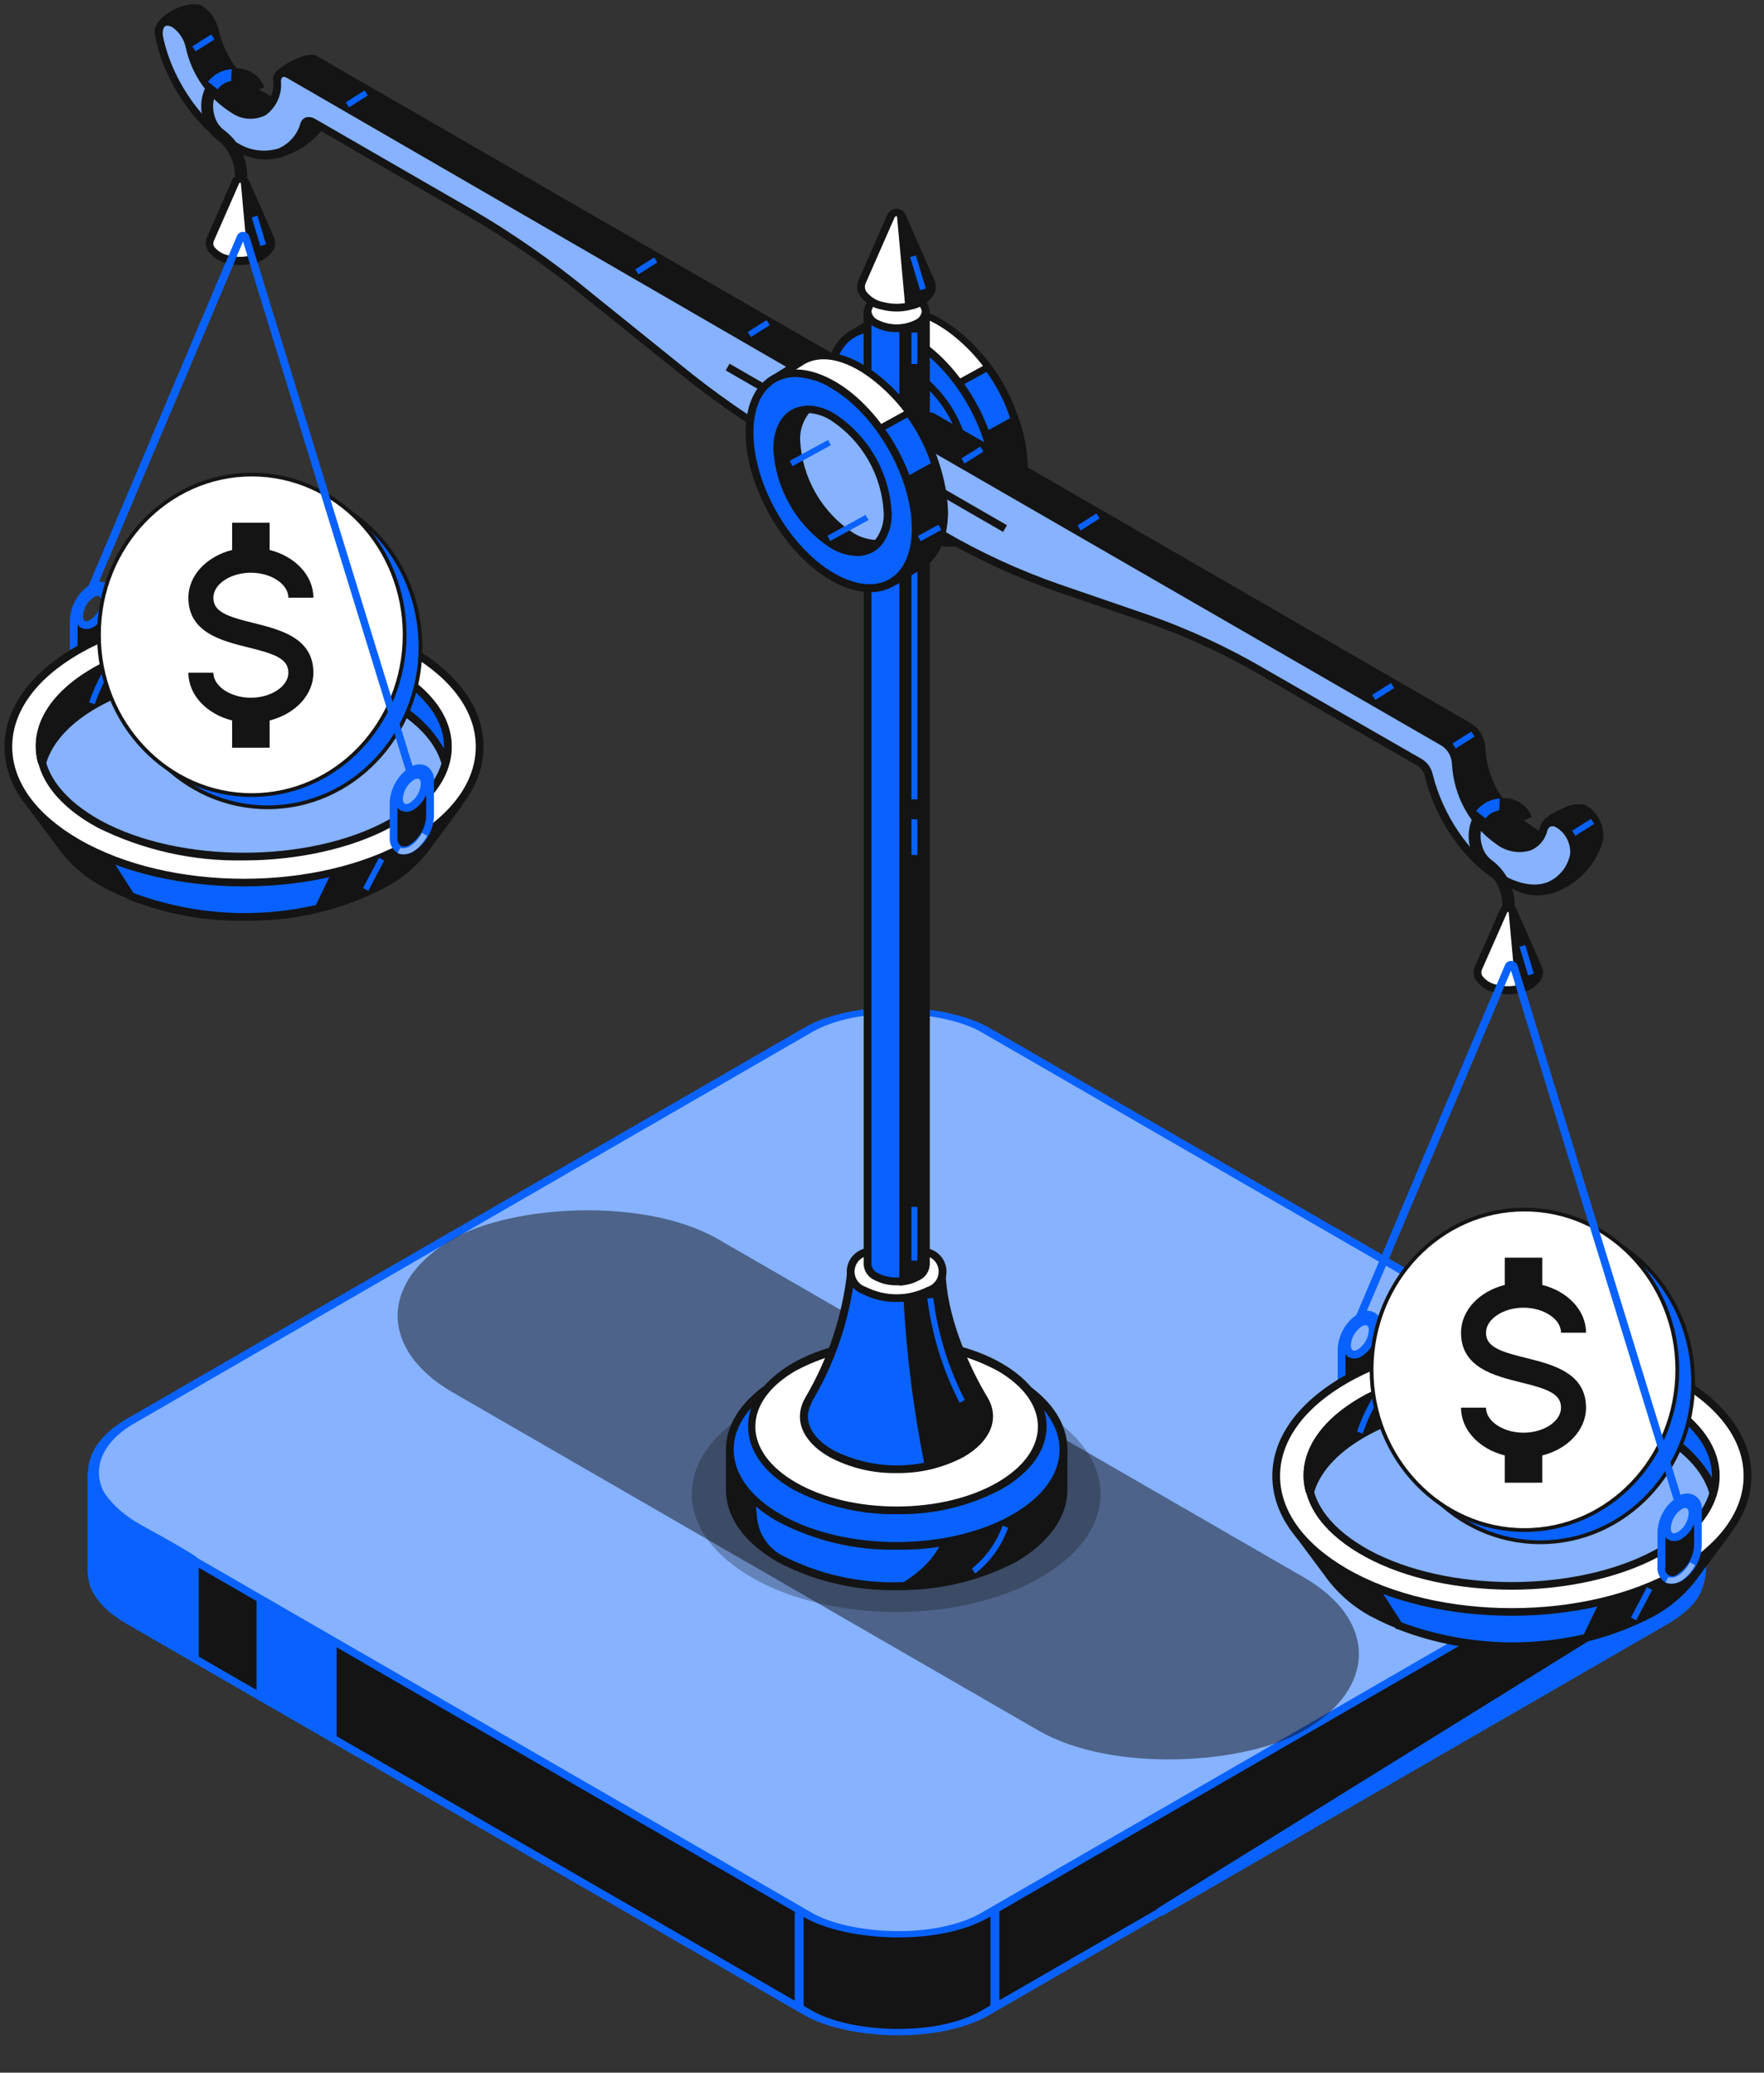 <svg width="120" height="141" viewBox="0 0 120 141" fill="none" xmlns="http://www.w3.org/2000/svg">
<rect x="0" y="0" width="120" height="141" fill="#333333" stroke="none"/>
<rect x="0.524" width="67.171" height="67.171" rx="6.959" transform="matrix(0.866 -0.5 0.866 0.5 2.375 107.09)" fill="#141414" stroke="#0962FF" stroke-width="0.605"/>
<rect x="0.524" width="67.171" height="67.171" rx="6.959" transform="matrix(0.866 -0.5 0.866 0.5 2.375 100.434)" fill="#86B2FF" stroke="#0962FF" stroke-width="0.605"/>
<rect opacity="0.5" width="66.874" height="20.844" rx="10.422" transform="matrix(-0.866 -0.5 -0.866 0.5 97.728 112.521)" fill="#141414"/>
<path d="M6.256 106.515V100.148C6.256 100.854 6.922 102.629 9.584 104.081C12.247 105.533 13.114 106.098 13.215 106.199V112.735L7.769 109.527C7.485 109.314 6.972 108.832 6.608 108.228C6.302 107.719 6.256 107.109 6.256 106.515Z" fill="#0962FF" stroke="#0962FF" stroke-width="0.605"/>
<path d="M115.605 100.148V107.107" stroke="#0962FF" stroke-width="0.605"/>
<path d="M54.365 130.102V136.456" stroke="#0962FF" stroke-width="0.605"/>
<path d="M67.678 129.799V136.456" stroke="#0962FF" stroke-width="0.605"/>
<path d="M111.551 107.136V104.686C111.551 104.686 113.146 103.923 113.971 103.173C114.66 102.548 115.389 101.221 115.668 100.683C115.698 100.626 115.787 100.648 115.787 100.712V106.054C115.787 106.95 115.692 107.883 115.182 108.62C114.531 109.559 113.475 110.117 112.485 110.688L78.873 130.102L109.262 111.25C110.685 110.367 111.551 108.811 111.551 107.136Z" fill="#0962FF" stroke="#0962FF" stroke-width="0.605"/>
<path d="M17.754 115.397V109.043L22.595 112.069V118.12L17.754 115.397Z" fill="#0962FF" stroke="#0962FF" stroke-width="0.605"/>
<circle opacity="0.3" cx="11.35" cy="11.35" r="11.35" transform="matrix(0.866 0.5 -0.866 0.5 60.963 90.284)" fill="#141414"/>
<path d="M69.271 29.28C68.701 27.012 67.498 24.952 65.803 23.34C63.539 21.199 61.38 20.716 59.961 21.505L57.973 22.728L58.48 23.591C58.343 24.11 58.275 24.645 58.279 25.181C58.279 28.797 60.811 33.183 63.937 34.969C64.448 35.271 65 35.496 65.577 35.636L65.999 36.358C66.023 36.395 66.06 36.422 66.104 36.432C66.147 36.443 66.193 36.436 66.231 36.413L68.17 35.189C69.443 34.309 70.012 32.229 69.271 29.28Z" fill="white"/>
<path d="M66.146 36.725H66.042C65.986 36.711 65.933 36.686 65.887 36.651C65.841 36.617 65.802 36.573 65.773 36.523L65.406 35.911C64.845 35.765 64.308 35.541 63.809 35.244C60.616 33.409 58.016 28.901 58.016 25.212C58.014 24.688 58.075 24.166 58.2 23.658L57.588 22.667L59.9 21.248C61.534 20.404 63.785 21.119 65.944 23.169C67.679 24.813 68.91 26.918 69.492 29.237C70.202 32.075 69.749 34.406 68.269 35.465L66.317 36.688C66.264 36.714 66.205 36.726 66.146 36.725ZM58.334 22.82L58.762 23.56V23.664C58.63 24.161 58.565 24.673 58.567 25.187C58.567 28.711 61.05 33.005 64.072 34.767C64.561 35.047 65.089 35.253 65.638 35.379H65.749L66.177 36.113L68.012 34.957C69.278 34.039 69.651 31.898 68.997 29.298C68.444 27.076 67.265 25.06 65.602 23.487C63.571 21.56 61.503 20.887 60.096 21.694L58.334 22.82Z" fill="#141414"/>
<path d="M62.371 27.267L61.074 28.099C61.074 28.099 60.933 30.094 60.799 32.069C61.639 33.241 62.706 34.231 63.937 34.981C64.448 35.283 65 35.508 65.576 35.648L65.944 36.26C65.962 36.291 65.986 36.319 66.015 36.341C66.044 36.363 66.077 36.379 66.113 36.388C66.148 36.397 66.185 36.399 66.221 36.394C66.257 36.389 66.291 36.377 66.323 36.358L68.158 35.208C69.045 34.596 69.59 33.373 69.59 31.703C69.486 29.27 68.653 26.925 67.198 24.973L64.475 26.472L62.371 27.267Z" fill="#0962FF"/>
<path d="M66.182 36.664C66.139 36.67 66.096 36.67 66.054 36.664C65.984 36.647 65.918 36.615 65.86 36.572C65.802 36.529 65.754 36.475 65.717 36.413L65.405 35.881C64.844 35.734 64.307 35.51 63.809 35.214C62.542 34.448 61.446 33.432 60.585 32.228L60.523 32.149V32.057C60.658 30.081 60.799 28.087 60.799 28.087V27.959L62.267 27.01L64.377 26.264L67.289 24.661L67.424 24.851C68.906 26.844 69.758 29.234 69.871 31.715C69.871 33.397 69.32 34.718 68.329 35.434L66.494 36.59C66.4 36.647 66.291 36.673 66.182 36.664ZM61.068 31.984C61.875 33.096 62.896 34.037 64.072 34.749C64.561 35.029 65.088 35.235 65.638 35.361H65.748L66.176 36.089L68.011 34.938C68.849 34.327 69.314 33.164 69.314 31.66C69.213 29.37 68.448 27.16 67.112 25.297L64.555 26.698L62.475 27.488L61.306 28.246C61.294 28.711 61.178 30.363 61.068 32.002V31.984Z" fill="#141414"/>
<path d="M69.027 28.558L66.984 29.684L64.867 30.43L63.57 31.28C63.57 31.28 63.454 32.865 63.338 34.602C63.534 34.743 63.736 34.877 63.95 34.994C64.46 35.296 65.013 35.52 65.589 35.66L65.999 36.352C66.012 36.374 66.029 36.394 66.049 36.41C66.07 36.426 66.094 36.438 66.119 36.444C66.144 36.45 66.17 36.451 66.196 36.447C66.222 36.443 66.246 36.433 66.268 36.419L68.183 35.232C69.07 34.62 69.614 33.397 69.614 31.727C69.591 30.646 69.392 29.576 69.027 28.558Z" fill="#141414"/>
<path d="M66.146 36.712C66.107 36.718 66.068 36.718 66.029 36.712C65.97 36.698 65.915 36.671 65.867 36.635C65.818 36.598 65.778 36.551 65.748 36.498L65.393 35.887C64.832 35.74 64.295 35.516 63.797 35.22C63.586 35.098 63.382 34.965 63.185 34.822L63.062 34.737V34.59C63.179 32.846 63.295 31.262 63.295 31.262V31.158L64.763 30.21L66.855 29.476L69.204 28.173L69.302 28.472C69.683 29.517 69.889 30.616 69.914 31.727C69.914 33.409 69.363 34.73 68.372 35.446L66.445 36.67C66.353 36.716 66.248 36.731 66.146 36.712ZM63.595 34.474C63.766 34.59 63.919 34.682 64.06 34.767C64.549 35.047 65.076 35.253 65.626 35.379H65.736L66.164 36.113L67.999 34.957C68.837 34.345 69.302 33.183 69.302 31.678C69.29 30.732 69.135 29.794 68.843 28.895L67.069 29.934L64.99 30.669L63.821 31.427C63.797 31.825 63.699 33.085 63.607 34.474H63.595Z" fill="#141414"/>
<path d="M67.693 32.895C67.693 36.505 65.16 37.967 62.034 36.162C58.908 34.357 56.357 29.971 56.357 26.356C56.357 22.74 58.89 21.284 62.016 23.089C65.142 24.894 67.693 29.286 67.693 32.895Z" fill="#0962FF"/>
<path d="M64.562 37.202C63.618 37.17 62.701 36.889 61.901 36.388C58.707 34.553 56.107 30.045 56.107 26.356C56.107 24.521 56.719 23.132 57.9 22.465C59.081 21.799 60.567 21.939 62.182 22.863C65.375 24.698 67.975 29.207 67.975 32.895C67.975 34.731 67.363 36.119 66.189 36.786C65.693 37.067 65.131 37.211 64.562 37.202ZM59.509 22.594C59.038 22.585 58.573 22.703 58.163 22.936C57.178 23.505 56.64 24.723 56.64 26.368C56.64 29.892 59.117 34.186 62.145 35.948C63.577 36.768 64.904 36.908 65.889 36.346C66.874 35.783 67.412 34.553 67.412 32.908C67.412 29.384 64.935 25.09 61.907 23.334C61.187 22.88 60.359 22.625 59.509 22.594Z" fill="#141414"/>
<path d="M65.791 31.77C65.791 34.168 64.109 35.134 62.035 33.935C60.949 33.229 60.043 32.278 59.391 31.158C58.738 30.038 58.358 28.781 58.279 27.488C58.279 25.096 59.962 24.123 62.035 25.322C63.121 26.029 64.026 26.981 64.678 28.1C65.33 29.22 65.712 30.477 65.791 31.77Z" fill="#141414"/>
<path d="M63.698 34.743C63.049 34.725 62.415 34.535 61.863 34.192C60.733 33.454 59.793 32.46 59.118 31.291C58.444 30.122 58.053 28.811 57.978 27.463C57.978 26.24 58.413 25.261 59.202 24.802C59.991 24.343 61.037 24.441 62.12 25.071C63.253 25.807 64.197 26.799 64.873 27.969C65.549 29.139 65.939 30.451 66.011 31.8C66.011 33.024 65.57 34.003 64.787 34.462C64.455 34.648 64.079 34.745 63.698 34.743ZM60.358 25.041C60.061 25.037 59.768 25.111 59.508 25.255C58.896 25.616 58.541 26.399 58.541 27.457C58.611 28.714 58.974 29.937 59.603 31.027C60.233 32.117 61.109 33.045 62.163 33.733C63.08 34.266 63.931 34.345 64.555 33.996C65.179 33.648 65.534 32.853 65.534 31.77C65.464 30.512 65.099 29.289 64.469 28.199C63.839 27.108 62.961 26.182 61.906 25.493C61.438 25.211 60.905 25.055 60.358 25.041Z" fill="#141414"/>
<path d="M62.034 25.285C61.516 24.963 60.919 24.788 60.309 24.778C60.05 25.069 59.852 25.409 59.726 25.777C59.6 26.146 59.549 26.536 59.575 26.925C59.645 28.228 60.022 29.496 60.674 30.626C61.327 31.756 62.237 32.716 63.331 33.428C63.846 33.752 64.441 33.928 65.05 33.935C65.313 33.643 65.515 33.3 65.642 32.928C65.769 32.556 65.82 32.162 65.79 31.77C65.716 30.47 65.337 29.206 64.685 28.08C64.032 26.954 63.124 25.996 62.034 25.285Z" fill="#0962FF"/>
<path d="M65.002 34.217C64.363 34.195 63.741 34.008 63.197 33.672C62.068 32.933 61.128 31.939 60.453 30.771C59.778 29.602 59.388 28.291 59.313 26.943C59.286 26.519 59.345 26.094 59.484 25.693C59.624 25.292 59.842 24.922 60.126 24.606L60.2 24.533H60.31C60.96 24.545 61.594 24.733 62.145 25.077C63.278 25.813 64.222 26.806 64.898 27.975C65.574 29.145 65.964 30.457 66.036 31.806C66.063 32.231 66.004 32.657 65.863 33.058C65.722 33.459 65.502 33.829 65.216 34.143L65.143 34.217H64.984H65.002ZM60.426 25.041C59.997 25.572 59.779 26.243 59.814 26.925C59.884 28.182 60.248 29.404 60.877 30.495C61.506 31.585 62.383 32.512 63.436 33.201C63.884 33.476 64.392 33.638 64.916 33.672C65.354 33.138 65.575 32.459 65.534 31.77C65.465 30.513 65.101 29.29 64.471 28.201C63.84 27.111 62.962 26.186 61.907 25.499C61.457 25.229 60.949 25.072 60.426 25.041Z" fill="#141414"/>
<path d="M60.991 26.585L58.389 28.01L58.583 28.364L61.185 26.939L60.991 26.585Z" fill="#0962FF"/>
<path d="M64.268 31.934L61.666 33.36L61.86 33.714L64.462 32.288L64.268 31.934Z" fill="#0962FF"/>
<path d="M69.221 32.608L67.82 33.375L68.014 33.73L69.415 32.963L69.221 32.608Z" fill="#0962FF"/>
<path d="M72.343 98.614L72.043 98.205C71.572 97.061 70.569 97.593 69.021 96.724C64.586 94.161 57.398 94.161 52.969 96.724C51.421 97.617 50.418 97.893 49.953 99.037H49.629V101.392C49.629 103.056 50.748 104.72 52.951 105.992C57.386 108.549 64.574 108.549 69.003 105.992C71.223 104.707 72.331 103.019 72.324 101.337L72.343 98.614Z" fill="#141414"/>
<path d="M60.995 108.164C58.156 108.22 55.349 107.55 52.841 106.218C50.627 104.94 49.403 103.227 49.385 101.392V98.773H49.776C50.192 97.911 50.914 97.55 51.899 97.012C52.187 96.859 52.511 96.694 52.841 96.492C57.337 93.898 64.654 93.898 69.156 96.492C69.651 96.773 70.192 96.965 70.753 97.061C71.395 97.195 71.976 97.311 72.27 98.076L72.612 98.523V101.337C72.612 103.172 71.389 104.927 69.162 106.23C66.649 107.559 63.838 108.224 60.995 108.164ZM49.911 101.385C49.911 103.031 51.061 104.579 53.104 105.759C57.454 108.274 64.537 108.274 68.887 105.759C70.955 104.567 72.086 103 72.08 101.343V98.7L71.799 98.308C71.579 97.776 71.248 97.697 70.643 97.574C70.027 97.472 69.433 97.265 68.887 96.963C64.537 94.448 57.454 94.448 53.104 96.963C52.755 97.165 52.437 97.336 52.144 97.489C51.134 98.021 50.523 98.345 50.192 99.147L50.125 99.312H49.911V101.355L49.648 101.404L49.911 101.385Z" fill="#141414"/>
<path d="M64.311 101.912C63.676 100.565 62.613 99.466 61.289 98.785C58.657 97.394 55.699 96.737 52.725 96.883C52.192 97.19 51.631 97.444 51.049 97.642C51.115 98.07 51.14 98.505 51.122 98.939C51.053 100.397 51.094 101.86 51.245 103.312C51.302 103.861 51.487 104.388 51.785 104.852C52.082 105.316 52.484 105.704 52.957 105.986C55.592 107.37 58.549 108.027 61.522 107.888C63.577 106.622 64.581 105.007 64.581 103.392V101.899L64.311 101.912Z" fill="#0962FF"/>
<path d="M60.999 108.17C58.158 108.225 55.35 107.555 52.839 106.224C52.331 105.918 51.901 105.499 51.583 104.999C51.264 104.499 51.066 103.932 51.004 103.343C50.849 101.876 50.808 100.399 50.881 98.926C50.9 98.517 50.875 98.107 50.808 97.703L50.777 97.495L50.973 97.415L51.267 97.299C51.735 97.14 52.185 96.936 52.613 96.687L52.674 96.651H52.741C55.77 96.504 58.783 97.173 61.464 98.59C62.775 99.269 63.844 100.338 64.523 101.648H64.921V103.404C64.921 105.172 63.795 106.854 61.721 108.127L61.666 108.163H61.054L60.999 108.17ZM51.334 97.837C51.382 98.213 51.398 98.591 51.383 98.969C51.313 100.416 51.354 101.866 51.505 103.306C51.563 103.808 51.736 104.289 52.01 104.713C52.283 105.138 52.651 105.493 53.084 105.753C55.666 107.111 58.562 107.757 61.477 107.625C63.349 106.457 64.37 104.958 64.364 103.392V102.168H64.15L64.083 102.003C63.468 100.711 62.444 99.658 61.171 99.006C58.594 97.66 55.705 97.026 52.802 97.171C52.364 97.417 51.903 97.622 51.426 97.782L51.334 97.837Z" fill="#141414"/>
<path d="M60.996 105.166C67.263 105.166 72.344 102.233 72.344 98.614C72.344 94.996 67.263 92.063 60.996 92.063C54.729 92.063 49.648 94.996 49.648 98.614C49.648 102.233 54.729 105.166 60.996 105.166Z" fill="#0962FF"/>
<path d="M60.995 105.423C58.155 105.481 55.348 104.809 52.841 103.472C50.608 102.187 49.385 100.462 49.385 98.614C49.385 96.767 50.608 95.036 52.841 93.72C57.337 91.121 64.654 91.121 69.156 93.72C71.383 95.005 72.612 96.736 72.612 98.614C72.612 100.492 71.389 102.187 69.156 103.472C66.647 104.808 63.838 105.48 60.995 105.423ZM60.995 92.326C58.247 92.27 55.531 92.918 53.104 94.21C51.043 95.397 49.911 96.963 49.911 98.614C49.911 100.266 51.043 101.832 53.104 103.019C57.454 105.533 64.537 105.533 68.887 103.019C70.948 101.832 72.08 100.266 72.08 98.614C72.08 96.963 70.948 95.397 68.887 94.21C66.46 92.92 63.743 92.273 60.995 92.332V92.326Z" fill="#141414"/>
<path d="M60.995 102.75C66.448 102.75 70.868 100.197 70.868 97.048C70.868 93.9 66.448 91.347 60.995 91.347C55.542 91.347 51.121 93.9 51.121 97.048C51.121 100.197 55.542 102.75 60.995 102.75Z" fill="white"/>
<path d="M60.995 103.007C58.527 103.049 56.09 102.464 53.911 101.306C51.959 100.18 50.889 98.669 50.889 97.024C50.889 95.378 51.959 93.892 53.911 92.742C57.832 90.478 64.218 90.478 68.14 92.742C70.091 93.873 71.198 95.384 71.198 97.024C71.198 98.663 70.122 100.156 68.14 101.306C65.942 102.474 63.482 103.059 60.995 103.007ZM60.995 91.61C58.609 91.565 56.252 92.127 54.143 93.243C52.363 94.271 51.384 95.623 51.384 97.048C51.384 98.474 52.363 99.82 54.143 100.853C57.924 103.031 64.072 103.031 67.846 100.853C69.626 99.82 70.605 98.474 70.605 97.048C70.605 95.623 69.626 94.271 67.846 93.243C65.738 92.125 63.38 91.563 60.995 91.61Z" fill="#141414"/>
<path d="M66.342 107.044L66.109 106.714C67.066 105.953 67.791 104.94 68.201 103.79L68.581 103.924C68.149 105.157 67.372 106.24 66.342 107.044Z" fill="#0962FF"/>
<path d="M67.02 95.287L66.977 95.213C66.977 95.213 64.151 90.766 64.077 86.416H57.911C57.587 89.523 56.598 92.523 55.011 95.213L54.975 95.287C54.277 96.51 54.822 97.893 56.547 98.89C57.925 99.589 59.449 99.954 60.994 99.954C62.54 99.954 64.064 99.589 65.442 98.89C67.167 97.893 67.711 96.541 67.02 95.287Z" fill="#0962FF"/>
<path d="M60.994 100.211C59.4 100.242 57.825 99.865 56.418 99.116C54.583 98.076 53.971 96.559 54.742 95.158L54.772 95.097C56.341 92.434 57.321 89.465 57.648 86.392V86.153H64.322V86.41C64.395 90.637 67.154 95.023 67.185 95.072L67.234 95.164C68.004 96.559 67.362 98.076 65.557 99.116C64.153 99.861 62.583 100.238 60.994 100.211ZM58.149 86.679C57.806 89.746 56.812 92.704 55.231 95.354V95.403C54.583 96.565 55.121 97.752 56.699 98.663C58.037 99.339 59.514 99.691 61.012 99.691C62.51 99.691 63.988 99.339 65.325 98.663C66.903 97.752 67.442 96.565 66.805 95.415L66.763 95.323C66.659 95.17 64.016 90.968 63.838 86.679H58.149Z" fill="#141414"/>
<path d="M66.978 95.299C66.978 95.299 64.152 90.858 64.079 86.502H61.467V88.429C61.676 92.271 62.166 96.092 62.935 99.862C63.814 99.709 64.662 99.412 65.443 98.981C67.168 97.984 67.713 96.632 67.021 95.378L66.978 95.299Z" fill="#141414"/>
<path d="M63.21 85.23C64.433 85.933 64.433 87.065 63.21 87.781C62.524 88.129 61.765 88.31 60.995 88.31C60.226 88.31 59.467 88.129 58.781 87.781C57.557 87.077 57.557 85.945 58.781 85.23C59.467 84.881 60.226 84.7 60.995 84.7C61.765 84.7 62.524 84.881 63.21 85.23Z" fill="white"/>
<path d="M60.994 88.57C60.179 88.587 59.372 88.395 58.651 88.013C58.344 87.898 58.079 87.693 57.891 87.423C57.704 87.154 57.603 86.833 57.603 86.505C57.603 86.177 57.704 85.856 57.891 85.587C58.079 85.317 58.344 85.111 58.651 84.997C59.378 84.629 60.18 84.437 60.994 84.437C61.809 84.437 62.611 84.629 63.337 84.997C63.645 85.111 63.91 85.317 64.098 85.587C64.285 85.856 64.385 86.177 64.385 86.505C64.385 86.833 64.285 87.154 64.098 87.423C63.91 87.693 63.645 87.898 63.337 88.013C62.617 88.396 61.81 88.587 60.994 88.57ZM60.994 84.96C60.27 84.947 59.555 85.117 58.914 85.456C58.689 85.523 58.491 85.662 58.35 85.851C58.209 86.04 58.133 86.269 58.133 86.505C58.133 86.741 58.209 86.97 58.35 87.159C58.491 87.348 58.689 87.487 58.914 87.554C59.559 87.88 60.272 88.05 60.994 88.05C61.717 88.05 62.429 87.88 63.074 87.554C63.3 87.487 63.498 87.348 63.639 87.159C63.78 86.97 63.856 86.741 63.856 86.505C63.856 86.269 63.78 86.04 63.639 85.851C63.498 85.662 63.3 85.523 63.074 85.456C62.431 85.128 61.716 84.968 60.994 84.991V84.96Z" fill="#141414"/>
<path d="M65.278 95.427C64.138 93.208 63.395 90.806 63.082 88.331L63.486 88.294C63.793 90.716 64.519 93.066 65.633 95.237L65.278 95.427Z" fill="#0962FF"/>
<path d="M62.971 86.037V30.399H59.02V86.068C59.034 86.241 59.095 86.408 59.197 86.55C59.298 86.692 59.435 86.805 59.595 86.875C60.029 87.096 60.509 87.21 60.995 87.21C61.482 87.21 61.962 87.096 62.396 86.875C62.56 86.803 62.701 86.686 62.803 86.538C62.904 86.39 62.963 86.216 62.971 86.037Z" fill="#0962FF"/>
<path d="M60.995 87.438C60.462 87.447 59.936 87.321 59.465 87.071C59.264 86.978 59.092 86.832 58.967 86.649C58.842 86.466 58.769 86.252 58.756 86.031V30.13H63.24V86.031C63.227 86.254 63.154 86.469 63.028 86.654C62.902 86.838 62.728 86.985 62.524 87.077C62.053 87.325 61.527 87.449 60.995 87.438ZM59.282 30.644V86.031C59.3 86.158 59.351 86.278 59.429 86.38C59.507 86.482 59.61 86.562 59.728 86.612C60.122 86.808 60.555 86.91 60.995 86.91C61.434 86.91 61.868 86.808 62.261 86.612C62.549 86.447 62.714 86.233 62.708 86.031V30.663L59.282 30.644Z" fill="#141414"/>
<path d="M61.441 87.169C61.775 87.127 62.098 87.026 62.396 86.869C62.556 86.797 62.693 86.684 62.794 86.541C62.896 86.398 62.956 86.23 62.971 86.055V30.387H61.441V87.169Z" fill="#141414"/>
<path d="M61.178 87.468V30.149H63.239V86.055C63.226 86.277 63.152 86.492 63.026 86.675C62.9 86.858 62.726 87.003 62.523 87.095C62.199 87.272 61.844 87.387 61.477 87.432L61.178 87.468ZM61.704 30.675V86.826C61.899 86.784 62.087 86.712 62.261 86.612C62.548 86.447 62.713 86.239 62.707 86.031V30.675H61.704Z" fill="#141414"/>
<path d="M62.395 29.586C62.565 29.642 62.713 29.75 62.818 29.895C62.923 30.04 62.979 30.214 62.979 30.393C62.979 30.572 62.923 30.747 62.818 30.892C62.713 31.037 62.565 31.145 62.395 31.201C61.961 31.421 61.481 31.536 60.995 31.536C60.508 31.536 60.028 31.421 59.594 31.201C59.424 31.145 59.276 31.037 59.171 30.892C59.066 30.747 59.01 30.572 59.01 30.393C59.01 30.214 59.066 30.04 59.171 29.895C59.276 29.75 59.424 29.642 59.594 29.586C60.028 29.366 60.508 29.251 60.995 29.251C61.481 29.251 61.961 29.366 62.395 29.586Z" fill="white"/>
<path d="M60.994 31.8C60.46 31.811 59.933 31.683 59.465 31.427C59.256 31.347 59.076 31.205 58.949 31.021C58.822 30.836 58.754 30.617 58.754 30.393C58.754 30.169 58.822 29.951 58.949 29.766C59.076 29.581 59.256 29.44 59.465 29.359C59.938 29.115 60.462 28.988 60.994 28.988C61.526 28.988 62.051 29.115 62.523 29.359C62.733 29.44 62.913 29.581 63.039 29.766C63.166 29.951 63.234 30.169 63.234 30.393C63.234 30.617 63.166 30.836 63.039 31.021C62.913 31.205 62.733 31.347 62.523 31.427C62.055 31.683 61.528 31.811 60.994 31.8ZM60.994 29.518C60.554 29.509 60.119 29.61 59.728 29.812C59.605 29.852 59.499 29.93 59.423 30.035C59.348 30.139 59.307 30.264 59.307 30.393C59.307 30.522 59.348 30.648 59.423 30.752C59.499 30.856 59.605 30.934 59.728 30.974C60.121 31.171 60.555 31.273 60.994 31.273C61.434 31.273 61.867 31.171 62.26 30.974C62.383 30.934 62.489 30.856 62.565 30.752C62.64 30.648 62.681 30.522 62.681 30.393C62.681 30.264 62.64 30.139 62.565 30.035C62.489 29.93 62.383 29.852 62.26 29.812C61.87 29.609 61.434 29.508 60.994 29.518Z" fill="#141414"/>
<path d="M62.408 82.104H62.004V85.756H62.408V82.104Z" fill="#0962FF"/>
<path d="M62.408 31.862H62.004V54.38H62.408V31.862Z" fill="#0962FF"/>
<path d="M62.408 55.732H62.004V58.166H62.408V55.732Z" fill="#0962FF"/>
<path d="M62.971 29.109V21.291C62.972 21.274 62.97 21.258 62.964 21.242C62.958 21.227 62.949 21.212 62.938 21.2C62.926 21.188 62.913 21.179 62.897 21.172C62.882 21.166 62.866 21.162 62.849 21.162H59.142C59.109 21.164 59.078 21.178 59.055 21.202C59.032 21.226 59.02 21.258 59.02 21.291V29.109C59.02 29.537 59.423 29.959 60.243 30.173C60.741 30.301 61.262 30.301 61.76 30.173C62.568 29.935 62.977 29.531 62.971 29.109Z" fill="#0962FF"/>
<path d="M60.995 30.546C60.716 30.546 60.438 30.509 60.169 30.436C59.282 30.21 58.75 29.714 58.75 29.121V21.285C58.75 21.181 58.791 21.081 58.865 21.008C58.938 20.934 59.038 20.893 59.142 20.893H62.849C62.953 20.893 63.052 20.934 63.126 21.008C63.199 21.081 63.24 21.181 63.24 21.285V29.102C63.24 29.714 62.708 30.191 61.821 30.424C61.552 30.501 61.275 30.542 60.995 30.546ZM59.282 21.431V29.109C59.282 29.439 59.68 29.72 60.304 29.916C60.757 30.032 61.233 30.032 61.686 29.916C62.298 29.751 62.714 29.439 62.708 29.109V21.425L59.282 21.431Z" fill="#141414"/>
<path d="M61.441 30.234C61.775 30.193 62.098 30.091 62.396 29.934C62.556 29.863 62.693 29.75 62.794 29.606C62.896 29.463 62.956 29.296 62.971 29.121V21.248C62.97 21.23 62.962 21.213 62.95 21.199C62.938 21.186 62.921 21.177 62.904 21.174H61.441V30.234Z" fill="#141414"/>
<path d="M61.178 30.546V20.911H62.903C62.992 20.911 63.078 20.947 63.141 21.01C63.204 21.073 63.239 21.159 63.239 21.248V29.121C63.226 29.343 63.152 29.557 63.026 29.74C62.9 29.923 62.726 30.069 62.523 30.161C62.199 30.338 61.844 30.452 61.477 30.497L61.178 30.546ZM61.704 21.45V29.934C61.899 29.892 62.087 29.82 62.261 29.72C62.548 29.555 62.713 29.347 62.707 29.108V21.444L61.704 21.45Z" fill="#141414"/>
<path d="M62.395 20.349C62.565 20.405 62.713 20.513 62.818 20.658C62.923 20.803 62.979 20.977 62.979 21.156C62.979 21.335 62.923 21.509 62.818 21.654C62.713 21.799 62.565 21.908 62.395 21.964C61.961 22.184 61.481 22.299 60.995 22.299C60.508 22.299 60.028 22.184 59.594 21.964C59.424 21.908 59.276 21.799 59.171 21.654C59.066 21.509 59.01 21.335 59.01 21.156C59.01 20.977 59.066 20.803 59.171 20.658C59.276 20.513 59.424 20.405 59.594 20.349C60.028 20.128 60.508 20.014 60.995 20.014C61.481 20.014 61.961 20.128 62.395 20.349Z" fill="white"/>
<path d="M60.995 22.594C60.462 22.603 59.936 22.477 59.465 22.227C59.264 22.134 59.092 21.988 58.967 21.805C58.842 21.622 58.769 21.408 58.756 21.187C58.769 20.965 58.842 20.752 58.967 20.569C59.092 20.385 59.264 20.24 59.465 20.147C59.938 19.903 60.463 19.775 60.995 19.775C61.527 19.775 62.051 19.903 62.524 20.147C62.726 20.238 62.899 20.383 63.025 20.565C63.151 20.747 63.225 20.96 63.24 21.181C63.226 21.403 63.153 21.617 63.026 21.8C62.9 21.983 62.727 22.129 62.524 22.221C62.054 22.473 61.528 22.601 60.995 22.594ZM60.995 20.312C60.554 20.302 60.118 20.405 59.728 20.612C59.611 20.66 59.507 20.739 59.429 20.84C59.351 20.941 59.3 21.06 59.282 21.187C59.3 21.314 59.35 21.435 59.428 21.537C59.507 21.638 59.61 21.718 59.728 21.768C60.122 21.964 60.555 22.066 60.995 22.066C61.434 22.066 61.868 21.964 62.261 21.768C62.38 21.718 62.483 21.638 62.561 21.537C62.64 21.435 62.69 21.314 62.708 21.187C62.69 21.06 62.639 20.941 62.561 20.84C62.482 20.739 62.379 20.66 62.261 20.612C61.875 20.393 61.438 20.279 60.995 20.281V20.312Z" fill="#141414"/>
<path d="M62.408 22.624H62.004V24.765H62.408V22.624Z" fill="#0962FF"/>
<path d="M63.363 19.205L61.381 14.69C61.348 14.616 61.294 14.552 61.225 14.508C61.157 14.464 61.077 14.44 60.996 14.44C60.914 14.44 60.834 14.464 60.766 14.508C60.698 14.552 60.644 14.616 60.61 14.69L58.628 19.205C58.396 19.816 58.861 20.495 60.054 20.807C60.671 20.971 61.32 20.971 61.938 20.807C63.131 20.495 63.596 19.81 63.363 19.205Z" fill="white"/>
<path d="M60.995 21.193C60.654 21.193 60.315 21.149 59.985 21.064C59.669 21.008 59.368 20.887 59.101 20.709C58.834 20.531 58.606 20.3 58.431 20.03C58.359 19.889 58.317 19.733 58.308 19.574C58.3 19.415 58.325 19.256 58.382 19.107L60.371 14.586C60.426 14.471 60.513 14.374 60.621 14.306C60.729 14.238 60.855 14.202 60.982 14.202C61.11 14.202 61.235 14.238 61.343 14.306C61.452 14.374 61.539 14.471 61.594 14.586L63.582 19.107C63.642 19.255 63.669 19.414 63.661 19.574C63.652 19.734 63.609 19.89 63.533 20.03C63.359 20.3 63.131 20.531 62.864 20.709C62.596 20.887 62.295 21.008 61.98 21.064C61.658 21.148 61.327 21.191 60.995 21.193ZM60.995 14.708C60.965 14.707 60.935 14.716 60.91 14.732C60.885 14.749 60.865 14.772 60.854 14.8L58.872 19.309C58.844 19.387 58.832 19.47 58.837 19.553C58.843 19.637 58.865 19.718 58.902 19.792C59.194 20.198 59.633 20.473 60.126 20.557C60.7 20.703 61.301 20.703 61.876 20.557C62.368 20.473 62.808 20.198 63.099 19.792C63.138 19.717 63.16 19.635 63.165 19.55C63.171 19.466 63.158 19.382 63.13 19.302L61.148 14.8C61.136 14.77 61.114 14.745 61.087 14.728C61.059 14.712 61.027 14.705 60.995 14.708Z" fill="#141414"/>
<path d="M61.583 20.881C62.892 20.587 63.608 19.841 63.364 19.205L61.382 14.696C61.348 14.622 61.294 14.558 61.226 14.514C61.157 14.469 61.078 14.445 60.996 14.445L61.583 20.881Z" fill="#141414"/>
<path d="M62.303 17.375L61.916 17.491L62.593 19.741L62.979 19.625L62.303 17.375Z" fill="#0962FF"/>
<path d="M98.666 48.721L99.963 49.467C100.199 49.62 100.396 49.827 100.537 50.071C100.679 50.314 100.761 50.587 100.777 50.868C100.826 51.918 101.115 52.943 101.62 53.864C102.126 54.785 102.836 55.579 103.695 56.184C105.132 57.077 104.753 57.444 105.126 56.148C105.255 55.701 107.255 54.753 107.726 55.004C108.085 55.219 108.376 55.531 108.566 55.904C108.755 56.278 108.835 56.697 108.797 57.114C108.185 59.42 105.346 61.714 102.844 60.124C100.654 58.735 99.816 58.289 99.174 55.585C99.088 55.236 98.611 50.984 98.336 50.825L87.661 44.659C85.158 43.2 82.522 41.983 79.788 41.025L73.707 38.939C70.969 37.971 68.331 36.742 65.828 35.269L61.632 29.39C61.627 29.386 61.622 29.381 61.62 29.375C61.617 29.369 61.615 29.363 61.615 29.356C61.615 29.35 61.617 29.344 61.62 29.338C61.622 29.332 61.627 29.327 61.632 29.323L63.326 28.313C63.333 28.311 63.34 28.309 63.347 28.309C63.355 28.309 63.362 28.311 63.369 28.313L98.666 48.721Z" fill="#141414"/>
<path d="M104.606 60.913C103.93 60.913 103.268 60.715 102.703 60.344L102.513 60.228C100.427 58.907 99.565 58.356 98.91 55.646C98.91 55.542 98.837 55.212 98.757 54.594C98.621 53.394 98.417 52.204 98.146 51.027L87.52 44.91C85.032 43.456 82.41 42.245 79.689 41.295L73.609 39.202C70.856 38.236 68.203 37.007 65.687 35.532L65.632 35.501L61.35 29.482V29.329C61.356 29.287 61.372 29.247 61.397 29.212C61.421 29.177 61.453 29.148 61.49 29.127L63.197 28.099C63.245 28.073 63.298 28.058 63.353 28.058C63.408 28.058 63.461 28.073 63.509 28.099L100.097 49.223C100.372 49.4 100.601 49.64 100.764 49.923C100.928 50.206 101.022 50.523 101.039 50.85C101.089 51.855 101.367 52.835 101.851 53.717C102.335 54.598 103.014 55.358 103.835 55.94C104.148 56.136 104.449 56.353 104.734 56.588C104.732 56.572 104.732 56.555 104.734 56.539C104.734 56.411 104.801 56.252 104.856 56.056C104.997 55.572 106.08 55.083 106.318 54.991C106.779 54.733 107.318 54.648 107.836 54.753C108.253 54.99 108.591 55.344 108.808 55.771C109.026 56.199 109.113 56.68 109.059 57.157C108.844 57.928 108.457 58.639 107.927 59.239C107.397 59.839 106.739 60.311 106 60.619C105.558 60.804 105.085 60.903 104.606 60.913ZM66.005 35.104C68.48 36.542 71.085 37.742 73.786 38.689L79.867 40.775C82.617 41.746 85.27 42.975 87.789 44.445L98.464 50.605C98.684 50.734 98.819 51.125 99.277 54.539C99.338 55.01 99.4 55.45 99.418 55.536C100.03 58.038 100.782 58.515 102.795 59.818L102.984 59.934C103.398 60.204 103.872 60.367 104.363 60.411C104.855 60.455 105.35 60.377 105.805 60.185C106.461 59.902 107.047 59.477 107.519 58.941C107.992 58.404 108.34 57.77 108.539 57.084C108.567 56.721 108.494 56.357 108.327 56.033C108.161 55.709 107.908 55.437 107.597 55.248C107.294 55.234 106.993 55.297 106.722 55.432C106.216 55.591 105.755 55.868 105.376 56.239C105.321 56.423 105.285 56.576 105.254 56.698C105.181 57.01 105.132 57.188 104.936 57.255C104.74 57.322 104.606 57.2 104.398 57.029C104.131 56.804 103.849 56.6 103.553 56.417C102.651 55.791 101.906 54.965 101.376 54.004C100.845 53.042 100.544 51.971 100.495 50.874C100.478 50.641 100.408 50.414 100.29 50.212C100.172 50.009 100.01 49.836 99.816 49.706L63.356 28.638L61.974 29.457L66.005 35.104Z" fill="#141414"/>
<path d="M96.909 49.767L98.206 50.52C98.441 50.673 98.637 50.88 98.777 51.123C98.917 51.367 98.998 51.64 99.013 51.92C99.064 52.97 99.354 53.994 99.86 54.914C100.367 55.834 101.078 56.627 101.937 57.23C103.375 58.123 104.605 57.738 104.996 56.441C105.012 56.335 105.056 56.236 105.123 56.152C105.19 56.069 105.278 56.004 105.378 55.965C105.477 55.926 105.585 55.914 105.691 55.93C105.797 55.946 105.897 55.989 105.981 56.056C106.342 56.268 106.634 56.578 106.824 56.951C107.014 57.324 107.093 57.744 107.051 58.16C106.44 60.466 104.317 61.17 101.809 59.579C99.625 58.191 97.845 55.413 97.196 52.728C97.11 52.375 96.891 52.068 96.585 51.871L85.91 45.711C83.407 44.238 80.769 43.009 78.031 42.041L71.95 39.955C69.216 38.997 66.58 37.78 64.077 36.321L61.63 34.908C61.627 34.901 61.625 34.894 61.625 34.887C61.625 34.879 61.627 34.872 61.63 34.865V29.463C61.63 29.455 61.632 29.446 61.636 29.439C61.641 29.431 61.647 29.425 61.654 29.421C61.662 29.416 61.67 29.414 61.679 29.414C61.687 29.414 61.696 29.416 61.703 29.421L96.909 49.767Z" fill="#86B2FF"/>
<path d="M104.349 60.699C103.383 60.661 102.448 60.349 101.652 59.8C99.474 58.423 97.614 55.664 96.923 52.789C96.854 52.508 96.682 52.263 96.44 52.104L85.765 45.938C83.276 44.486 80.654 43.275 77.935 42.322L71.854 40.236C69.103 39.268 66.45 38.039 63.932 36.566L61.485 35.153C61.439 35.125 61.4 35.085 61.374 35.038C61.347 34.991 61.333 34.938 61.332 34.884V29.464C61.333 29.409 61.347 29.355 61.375 29.308C61.403 29.26 61.443 29.221 61.491 29.194C61.538 29.168 61.59 29.153 61.644 29.153C61.698 29.153 61.751 29.168 61.797 29.194L98.342 50.287C98.617 50.465 98.845 50.706 99.008 50.99C99.171 51.275 99.263 51.593 99.278 51.92C99.329 52.925 99.607 53.905 100.092 54.786C100.576 55.668 101.254 56.428 102.074 57.01C102.332 57.205 102.632 57.339 102.95 57.4C103.268 57.462 103.596 57.45 103.909 57.365C104.115 57.276 104.297 57.139 104.439 56.965C104.582 56.792 104.681 56.587 104.729 56.368C104.763 56.234 104.827 56.109 104.916 56.004C105.005 55.898 105.117 55.813 105.243 55.756C105.381 55.703 105.53 55.683 105.677 55.697C105.824 55.711 105.967 55.758 106.093 55.836C106.51 56.072 106.848 56.426 107.066 56.854C107.283 57.281 107.37 57.763 107.316 58.24C107.215 58.737 106.995 59.203 106.676 59.598C106.356 59.993 105.947 60.306 105.481 60.509C105.119 60.643 104.735 60.708 104.349 60.699ZM61.864 34.773L64.201 36.119C66.689 37.574 69.311 38.784 72.031 39.735L78.112 41.827C80.864 42.794 83.517 44.023 86.034 45.497L96.733 51.645C96.916 51.759 97.074 51.908 97.199 52.083C97.324 52.259 97.413 52.457 97.461 52.667C98.122 55.377 99.908 58.062 101.97 59.359C103.193 60.136 104.38 60.369 105.298 60.008C105.687 59.836 106.029 59.572 106.293 59.238C106.558 58.904 106.737 58.511 106.815 58.093C106.837 57.735 106.761 57.377 106.595 57.059C106.429 56.741 106.179 56.475 105.873 56.288C105.815 56.25 105.749 56.225 105.681 56.214C105.612 56.204 105.542 56.208 105.475 56.227C105.422 56.257 105.375 56.297 105.338 56.345C105.302 56.394 105.275 56.449 105.261 56.508C105.191 56.807 105.051 57.084 104.854 57.318C104.656 57.552 104.406 57.736 104.123 57.854C103.736 57.97 103.327 57.995 102.929 57.926C102.531 57.857 102.154 57.696 101.829 57.457C100.927 56.832 100.182 56.007 99.652 55.047C99.121 54.086 98.82 53.016 98.77 51.92C98.754 51.687 98.684 51.46 98.568 51.256C98.451 51.053 98.291 50.879 98.097 50.746L61.864 29.837V34.773Z" fill="#141414"/>
<path d="M64.074 33.174L63.81 33.63L68.24 36.187L68.503 35.731L64.074 33.174Z" fill="#141414"/>
<path d="M66.686 30.38L65.402 31.189L65.618 31.531L66.901 30.722L66.686 30.38Z" fill="#0962FF"/>
<path d="M94.625 46.465L93.342 47.275L93.557 47.616L94.841 46.807L94.625 46.465Z" fill="#0962FF"/>
<path d="M100.092 49.767L98.809 50.576L99.024 50.917L100.307 50.108L100.092 49.767Z" fill="#0962FF"/>
<path d="M108.232 55.706L106.949 56.516L107.165 56.857L108.448 56.048L108.232 55.706Z" fill="#0962FF"/>
<path d="M22.712 4.78L21.415 4.027C20.968 3.77 18.882 4.786 18.882 5.3L19.176 5.612C19.176 7.52 19.335 7.319 17.683 6.438C16.914 5.964 16.247 5.341 15.722 4.605C15.196 3.87 14.823 3.037 14.624 2.155C14.498 1.542 14.147 0.999 13.64 0.632C12.942 0.198 10.715 1.213 10.893 2.088C11.505 5.08 14.104 8.97 16.607 10.273C18.797 11.411 21.776 9.386 22.424 7.453C22.51 7.196 22.754 7.135 23.036 7.294L33.723 13.418C36.49 15.042 39.125 16.883 41.602 18.923L47.689 23.817C50.234 25.885 53.513 30.075 56.131 31.666C56.174 31.693 56.224 31.707 56.275 31.707C56.325 31.707 56.375 31.693 56.418 31.666L57.899 30.785C57.939 30.759 57.973 30.724 57.996 30.683C58.02 30.641 58.032 30.594 58.033 30.546V25.322C58.033 25.273 58.02 25.226 57.995 25.184C57.971 25.142 57.935 25.107 57.893 25.083L22.712 4.78Z" fill="#141414"/>
<path d="M56.272 31.978C56.175 31.979 56.079 31.951 55.997 31.898C54.437 30.95 52.669 29.121 50.962 27.353C49.879 26.183 48.731 25.074 47.524 24.031L41.437 19.095C38.969 17.081 36.347 15.265 33.595 13.662L22.926 7.496C22.873 7.458 22.807 7.443 22.743 7.453C22.722 7.466 22.707 7.485 22.7 7.508C22.42 8.189 22.005 8.806 21.479 9.322C20.953 9.837 20.328 10.24 19.641 10.506C19.15 10.735 18.614 10.854 18.072 10.854C17.53 10.854 16.994 10.735 16.503 10.506C14.013 9.209 11.279 5.3 10.649 2.137C10.569 1.727 10.832 1.281 11.389 0.914C12.117 0.412 13.224 0.082 13.799 0.424C14.367 0.83 14.76 1.435 14.9 2.119C15.294 3.813 16.343 5.283 17.818 6.205L18.387 6.517C18.589 6.627 18.791 6.744 18.907 6.792C18.921 6.554 18.921 6.315 18.907 6.077V5.716L18.613 5.404V5.3C18.613 5 18.925 4.688 19.549 4.303C19.605 4.272 20.987 3.477 21.538 3.801L58.028 24.857C58.109 24.905 58.176 24.973 58.224 25.054C58.271 25.136 58.296 25.228 58.297 25.322V30.546C58.296 30.64 58.272 30.731 58.226 30.813C58.179 30.894 58.114 30.962 58.034 31.011L56.553 31.892C56.47 31.947 56.372 31.977 56.272 31.978ZM22.767 6.896C22.916 6.898 23.062 6.94 23.189 7.019L33.864 13.179C36.64 14.805 39.285 16.646 41.774 18.685L47.855 23.621C49.079 24.677 50.243 25.8 51.342 26.986C53.024 28.729 54.767 30.534 56.272 31.452L57.765 30.546V25.322L21.287 4.242C20.853 4.267 20.433 4.399 20.063 4.627C19.747 4.777 19.46 4.985 19.219 5.239L19.47 5.508V6.077C19.47 6.835 19.47 7.147 19.225 7.3C18.98 7.453 18.718 7.3 18.155 6.988L17.592 6.682C16.789 6.186 16.094 5.534 15.548 4.763C15.003 3.993 14.618 3.121 14.417 2.198C14.306 1.647 13.992 1.158 13.536 0.828C13.267 0.663 12.392 0.828 11.701 1.305C11.34 1.556 11.138 1.825 11.175 2.015C11.787 5.074 14.38 8.781 16.754 10.016C17.177 10.212 17.637 10.314 18.103 10.314C18.569 10.314 19.029 10.212 19.452 10.016C20.064 9.776 20.623 9.416 21.095 8.957C21.567 8.498 21.942 7.949 22.198 7.343C22.225 7.257 22.271 7.177 22.332 7.11C22.394 7.044 22.469 6.992 22.553 6.958C22.622 6.933 22.694 6.92 22.767 6.921V6.896Z" fill="#141414"/>
<path d="M20.963 5.826L19.654 5.074C19.213 4.817 18.846 5.031 18.846 5.545C18.846 7.447 17.58 8.365 15.928 7.484C15.158 7.01 14.491 6.387 13.966 5.652C13.441 4.917 13.068 4.083 12.869 3.202C12.741 2.588 12.387 2.044 11.878 1.678C11.181 1.244 10.655 1.678 10.808 2.547C11.42 5.538 13.548 8.713 16.05 10.023C18.241 11.16 20.021 10.432 20.669 8.499C20.755 8.248 20.999 8.181 21.281 8.34L31.956 14.507C34.723 16.106 37.36 17.923 39.841 19.939L45.958 24.875C48.438 26.897 51.073 28.721 53.837 30.332L55.893 31.519C55.935 31.542 55.982 31.555 56.03 31.554C56.078 31.554 56.125 31.541 56.166 31.517C56.207 31.493 56.242 31.458 56.266 31.417C56.29 31.375 56.303 31.328 56.303 31.28V26.387C56.304 26.338 56.293 26.29 56.269 26.248C56.245 26.206 56.21 26.172 56.168 26.148L20.963 5.826Z" fill="#86B2FF"/>
<path d="M56.002 31.819C55.914 31.823 55.826 31.806 55.745 31.77L53.684 30.546C50.907 28.922 48.262 27.081 45.774 25.041L39.681 20.147C37.215 18.13 34.593 16.311 31.839 14.708L21.164 8.524C21.14 8.503 21.111 8.488 21.081 8.48C21.05 8.471 21.018 8.47 20.986 8.475C20.986 8.475 20.95 8.511 20.944 8.536C20.815 8.984 20.59 9.398 20.283 9.749C19.976 10.1 19.596 10.379 19.17 10.567C18.64 10.745 18.077 10.806 17.521 10.743C16.965 10.681 16.429 10.498 15.952 10.206C13.462 8.909 11.199 5.685 10.575 2.553C10.505 2.338 10.501 2.106 10.563 1.888C10.625 1.671 10.751 1.476 10.924 1.33C11.095 1.227 11.294 1.179 11.493 1.191C11.693 1.203 11.885 1.275 12.043 1.397C12.613 1.802 13.008 2.407 13.15 3.091C13.336 3.938 13.689 4.739 14.188 5.448C14.687 6.157 15.322 6.76 16.056 7.221C16.311 7.392 16.607 7.495 16.914 7.517C17.221 7.54 17.528 7.482 17.805 7.349C18.081 7.135 18.297 6.854 18.434 6.533C18.571 6.212 18.624 5.861 18.588 5.514C18.564 5.363 18.587 5.208 18.653 5.07C18.719 4.932 18.826 4.818 18.959 4.742C19.092 4.666 19.245 4.633 19.397 4.646C19.549 4.659 19.694 4.719 19.812 4.817L56.284 25.873C56.367 25.919 56.437 25.988 56.486 26.071C56.534 26.154 56.559 26.248 56.559 26.344V31.238C56.559 31.333 56.535 31.426 56.487 31.509C56.44 31.592 56.372 31.66 56.29 31.709C56.205 31.769 56.106 31.807 56.002 31.819ZM21.011 7.961C21.158 7.965 21.301 8.007 21.427 8.083L32.102 14.243C34.88 15.867 37.524 17.708 40.012 19.749L46.129 24.68C48.577 26.689 51.179 28.503 53.91 30.106L55.972 31.293V26.399L19.531 5.306C19.402 5.233 19.292 5.208 19.225 5.245C19.184 5.283 19.153 5.33 19.134 5.382C19.115 5.434 19.108 5.489 19.115 5.545C19.153 5.983 19.077 6.424 18.895 6.825C18.713 7.226 18.43 7.573 18.075 7.832C17.721 8.014 17.325 8.099 16.927 8.079C16.53 8.059 16.145 7.933 15.811 7.716C15.006 7.222 14.31 6.57 13.764 5.8C13.218 5.029 12.835 4.155 12.636 3.232C12.524 2.69 12.214 2.208 11.768 1.88C11.547 1.74 11.339 1.709 11.223 1.795C11.107 1.88 11.027 2.156 11.089 2.474C11.7 5.465 13.835 8.524 16.197 9.747C16.606 10.002 17.066 10.165 17.544 10.224C18.023 10.283 18.509 10.237 18.968 10.09C19.325 9.931 19.643 9.696 19.898 9.399C20.153 9.103 20.339 8.754 20.442 8.377C20.469 8.29 20.515 8.211 20.576 8.144C20.637 8.078 20.713 8.025 20.797 7.991C20.866 7.971 20.939 7.962 21.011 7.967V7.961Z" fill="#141414"/>
<path d="M49.63 24.742L49.367 25.198L53.796 27.755L54.059 27.299L49.63 24.742Z" fill="#141414"/>
<path d="M14.371 2.342L13.088 3.151L13.303 3.493L14.587 2.684L14.371 2.342Z" fill="#0962FF"/>
<path d="M57.584 25.083L56.301 25.893L56.516 26.234L57.799 25.425L57.584 25.083Z" fill="#0962FF"/>
<path d="M24.805 6.151L23.521 6.96L23.737 7.302L25.02 6.493L24.805 6.151Z" fill="#0962FF"/>
<path d="M52.149 21.777L50.865 22.586L51.081 22.928L52.364 22.119L52.149 21.777Z" fill="#0962FF"/>
<path d="M74.582 34.935L73.299 35.744L73.514 36.086L74.797 35.276L74.582 34.935Z" fill="#0962FF"/>
<path d="M44.5 17.512L43.217 18.322L43.432 18.663L44.715 17.854L44.5 17.512Z" fill="#0962FF"/>
<path d="M63.888 32.381C63.318 30.113 62.115 28.053 60.42 26.442C58.156 24.3 55.997 23.817 54.578 24.606L52.596 25.83L53.103 26.692C52.966 27.211 52.898 27.746 52.902 28.283C52.902 31.898 55.434 36.284 58.56 38.071C59.071 38.373 59.623 38.597 60.2 38.737L60.622 39.459C60.646 39.497 60.683 39.524 60.727 39.534C60.77 39.544 60.816 39.537 60.854 39.514L62.793 38.291C64.06 37.392 64.623 35.312 63.888 32.381Z" fill="white"/>
<path d="M60.763 39.808H60.659C60.603 39.795 60.549 39.771 60.503 39.736C60.457 39.701 60.418 39.657 60.39 39.606L60.023 38.994C59.462 38.844 58.925 38.618 58.426 38.321C55.233 36.486 52.633 31.978 52.633 28.289C52.631 27.765 52.692 27.244 52.817 26.735L52.205 25.744L54.524 24.306C56.157 23.462 58.408 24.178 60.568 26.227C62.303 27.871 63.532 29.976 64.109 32.296C64.825 35.134 64.373 37.465 62.886 38.523L60.935 39.747C60.883 39.779 60.824 39.8 60.763 39.808ZM52.945 25.903L53.38 26.643V26.747C53.248 27.244 53.182 27.756 53.184 28.271C53.184 31.794 55.661 36.089 58.69 37.85C59.178 38.131 59.706 38.337 60.255 38.462H60.366L60.794 39.196L62.629 38.04C63.895 37.122 64.269 34.981 63.614 32.381C63.061 30.16 61.883 28.143 60.219 26.57C58.188 24.643 56.12 23.97 54.713 24.777L52.945 25.903Z" fill="#141414"/>
<path d="M56.969 30.35L55.672 31.195C55.672 31.195 55.525 33.189 55.391 35.165C56.233 36.336 57.302 37.327 58.535 38.077C59.045 38.379 59.598 38.603 60.174 38.743L60.541 39.355C60.56 39.387 60.584 39.414 60.613 39.436C60.642 39.458 60.675 39.474 60.711 39.483C60.746 39.492 60.783 39.495 60.819 39.489C60.855 39.484 60.889 39.472 60.921 39.453L62.756 38.303C63.643 37.691 64.181 36.468 64.181 34.798C64.08 32.366 63.249 30.021 61.795 28.069L59.073 29.567L56.969 30.35Z" fill="#0962FF"/>
<path d="M60.799 39.765C60.757 39.771 60.713 39.771 60.671 39.765C60.601 39.748 60.535 39.717 60.477 39.674C60.419 39.631 60.371 39.577 60.334 39.514L60.022 38.988C59.462 38.838 58.925 38.612 58.426 38.316C57.16 37.55 56.063 36.534 55.202 35.33L55.141 35.251V35.159C55.275 33.183 55.422 31.189 55.422 31.189V31.06L56.89 30.112L58.982 29.372L61.894 27.769L62.029 27.959C63.512 29.951 64.364 32.342 64.476 34.822C64.476 36.505 63.925 37.826 62.934 38.542L61.099 39.698C61.008 39.751 60.904 39.774 60.799 39.765ZM55.685 35.086C56.492 36.198 57.513 37.138 58.689 37.85C59.177 38.131 59.705 38.337 60.255 38.462H60.365L60.793 39.19L62.628 38.04C63.466 37.428 63.931 36.266 63.931 34.761C63.83 32.472 63.065 30.261 61.729 28.399L59.172 29.8L57.092 30.54L55.924 31.299C55.911 31.813 55.795 33.446 55.685 35.086Z" fill="#141414"/>
<path d="M63.644 31.641L61.601 32.767L59.484 33.513L58.193 34.364C58.193 34.364 58.077 35.948 57.961 37.691C58.157 37.826 58.359 37.961 58.573 38.077C59.083 38.379 59.636 38.603 60.212 38.744L60.622 39.441C60.635 39.463 60.653 39.483 60.673 39.498C60.694 39.513 60.718 39.524 60.743 39.53C60.769 39.535 60.795 39.536 60.82 39.531C60.846 39.526 60.87 39.517 60.891 39.502L62.806 38.315C63.693 37.704 64.231 36.48 64.231 34.81C64.208 33.729 64.009 32.659 63.644 31.641Z" fill="#141414"/>
<path d="M60.769 39.796C60.733 39.802 60.695 39.802 60.659 39.796C60.6 39.781 60.544 39.755 60.496 39.718C60.448 39.681 60.407 39.635 60.377 39.582L60.023 38.97C59.227 38.741 58.477 38.379 57.802 37.9L57.68 37.814V37.667C57.796 35.924 57.912 34.339 57.912 34.339V34.217L59.38 33.269L61.472 32.535L63.773 31.268L63.877 31.562C64.254 32.607 64.461 33.706 64.488 34.816C64.488 36.499 63.938 37.82 62.947 38.536L61.02 39.759C60.942 39.796 60.854 39.809 60.769 39.796ZM58.224 37.557C58.395 37.673 58.542 37.765 58.689 37.851C59.178 38.131 59.706 38.337 60.255 38.462H60.365L60.793 39.196L62.629 38.04C63.467 37.428 63.932 36.266 63.932 34.761C63.919 33.816 63.764 32.877 63.473 31.978L61.638 32.969L59.558 33.703L58.389 34.462C58.414 34.914 58.322 36.168 58.224 37.557Z" fill="#141414"/>
<path d="M62.31 35.978C62.31 39.588 59.777 41.05 56.651 39.245C53.525 37.441 50.986 33.054 50.986 29.457C50.986 25.86 53.525 24.386 56.651 26.191C59.777 27.995 62.31 32.381 62.31 35.978Z" fill="#0962FF"/>
<path d="M59.177 40.285C58.234 40.253 57.316 39.972 56.516 39.472C53.322 37.636 50.723 33.128 50.723 29.439C50.723 27.604 51.334 26.215 52.515 25.548C53.696 24.882 55.182 25.022 56.797 25.946C59.99 27.781 62.59 32.29 62.59 35.978C62.59 37.814 61.979 39.202 60.804 39.869C60.309 40.153 59.747 40.297 59.177 40.285ZM54.124 25.652C53.653 25.644 53.188 25.762 52.778 25.995C51.793 26.564 51.255 27.781 51.255 29.427C51.255 32.95 53.702 37.245 56.761 39.007C58.186 39.826 59.519 39.967 60.498 39.404C61.477 38.842 62.028 37.612 62.028 35.966C62.028 32.443 59.55 28.148 56.522 26.393C55.802 25.939 54.974 25.684 54.124 25.652Z" fill="#141414"/>
<path d="M60.409 34.877C60.409 37.276 58.726 38.242 56.653 37.049C55.56 36.336 54.65 35.376 53.998 34.246C53.345 33.117 52.968 31.849 52.897 30.546C52.897 28.154 54.579 27.182 56.653 28.381C57.745 29.093 58.654 30.052 59.306 31.181C59.959 32.309 60.336 33.576 60.409 34.877Z" fill="#141414"/>
<path d="M58.327 37.826C57.678 37.808 57.044 37.618 56.492 37.275C55.362 36.537 54.422 35.543 53.747 34.374C53.072 33.205 52.682 31.894 52.607 30.546C52.607 29.323 53.042 28.344 53.831 27.891C54.62 27.439 55.666 27.524 56.749 28.154C57.882 28.89 58.825 29.883 59.502 31.052C60.178 32.222 60.568 33.535 60.639 34.883C60.639 36.107 60.199 37.086 59.416 37.544C59.084 37.731 58.708 37.828 58.327 37.826ZM54.975 28.099C54.678 28.096 54.385 28.17 54.124 28.313C53.513 28.674 53.158 29.457 53.158 30.516C53.227 31.773 53.591 32.995 54.22 34.086C54.849 35.176 55.726 36.103 56.779 36.792C57.697 37.324 58.547 37.404 59.171 37.055C59.795 36.706 60.138 35.911 60.138 34.853C60.069 33.596 59.706 32.373 59.077 31.282C58.447 30.192 57.57 29.265 56.516 28.576C56.053 28.286 55.521 28.122 54.975 28.099Z" fill="#141414"/>
<path d="M56.651 28.369C56.133 28.047 55.537 27.871 54.926 27.861C54.668 28.152 54.469 28.492 54.343 28.861C54.217 29.229 54.166 29.619 54.192 30.008C54.262 31.311 54.639 32.579 55.292 33.709C55.944 34.839 56.855 35.799 57.948 36.511C58.464 36.834 59.058 37.012 59.667 37.025C59.926 36.732 60.125 36.391 60.252 36.022C60.379 35.652 60.432 35.261 60.407 34.871C60.336 33.569 59.959 32.301 59.306 31.171C58.654 30.041 57.744 29.081 56.651 28.369Z" fill="#86B2FF"/>
<path d="M59.619 37.276C58.98 37.254 58.358 37.066 57.815 36.731C56.685 35.992 55.745 34.998 55.07 33.829C54.396 32.66 54.005 31.349 53.93 30.002C53.904 29.578 53.962 29.153 54.102 28.752C54.241 28.35 54.46 27.981 54.744 27.665L54.817 27.592H54.927C55.577 27.604 56.211 27.792 56.762 28.136C57.896 28.871 58.839 29.864 59.515 31.034C60.191 32.203 60.581 33.516 60.653 34.865C60.68 35.29 60.621 35.715 60.48 36.117C60.34 36.518 60.12 36.887 59.833 37.202L59.76 37.276H59.601H59.619ZM55.043 28.099C54.614 28.631 54.396 29.302 54.432 29.984C54.501 31.24 54.865 32.463 55.494 33.553C56.123 34.644 57 35.571 58.053 36.26C58.501 36.535 59.009 36.697 59.533 36.731C59.951 36.195 60.158 35.525 60.115 34.847C60.047 33.59 59.684 32.368 59.054 31.278C58.425 30.189 57.548 29.263 56.493 28.577C56.055 28.305 55.558 28.141 55.043 28.099Z" fill="#141414"/>
<path d="M56.328 29.932L53.717 31.356L53.911 31.711L56.522 30.287L56.328 29.932Z" fill="#0962FF"/>
<path d="M58.887 35.024L56.285 36.45L56.479 36.804L59.081 35.378L58.887 35.024Z" fill="#0962FF"/>
<path d="M63.84 35.696L62.44 36.463L62.633 36.817L64.034 36.05L63.84 35.696Z" fill="#0962FF"/>
<path d="M6.257 39.998C5.899 40.234 5.601 40.552 5.389 40.925C5.176 41.298 5.054 41.716 5.033 42.145V44.537C5.033 45.326 5.59 45.65 6.257 45.252C6.614 45.015 6.911 44.697 7.124 44.324C7.336 43.951 7.458 43.534 7.48 43.105V40.713C7.499 39.918 6.942 39.6 6.257 39.998ZM6.257 42.408C5.773 42.689 5.382 42.463 5.382 41.906C5.399 41.603 5.487 41.307 5.639 41.044C5.791 40.78 6.002 40.556 6.257 40.389C6.74 40.114 7.131 40.34 7.131 40.897C7.115 41.2 7.028 41.495 6.876 41.758C6.724 42.02 6.511 42.243 6.257 42.408Z" fill="#141414"/>
<path d="M5.701 45.687C5.542 45.69 5.385 45.65 5.248 45.571C5.08 45.458 4.946 45.303 4.859 45.121C4.771 44.94 4.735 44.737 4.752 44.537V42.169C4.775 41.692 4.911 41.227 5.149 40.813C5.387 40.399 5.721 40.048 6.123 39.789C6.282 39.661 6.477 39.584 6.681 39.569C6.886 39.553 7.09 39.599 7.267 39.702C7.444 39.805 7.587 39.958 7.675 40.143C7.763 40.328 7.794 40.535 7.762 40.738V43.13C7.739 43.607 7.601 44.072 7.362 44.486C7.123 44.9 6.788 45.251 6.386 45.509C6.176 45.627 5.94 45.688 5.701 45.687ZM5.278 42.487V44.537C5.262 44.645 5.276 44.755 5.316 44.856C5.357 44.957 5.424 45.045 5.511 45.112C5.611 45.153 5.721 45.167 5.828 45.152C5.936 45.137 6.037 45.093 6.123 45.026C6.444 44.814 6.712 44.53 6.905 44.197C7.098 43.863 7.212 43.49 7.236 43.105V41.625C7.066 42.044 6.769 42.4 6.386 42.64C6.257 42.727 6.108 42.778 5.953 42.788C5.799 42.799 5.644 42.769 5.505 42.701C5.415 42.647 5.338 42.574 5.278 42.487ZM6.649 40.536C6.555 40.542 6.465 40.572 6.386 40.621C6.172 40.764 5.994 40.955 5.866 41.178C5.737 41.4 5.662 41.65 5.645 41.906C5.638 41.968 5.645 42.031 5.666 42.089C5.687 42.148 5.722 42.2 5.768 42.243C5.827 42.262 5.891 42.267 5.953 42.256C6.015 42.245 6.073 42.22 6.123 42.181C6.338 42.04 6.518 41.85 6.647 41.627C6.777 41.404 6.853 41.154 6.869 40.897C6.877 40.834 6.87 40.771 6.847 40.712C6.825 40.654 6.788 40.601 6.74 40.56C6.713 40.542 6.681 40.534 6.649 40.536Z" fill="#0962FF"/>
<path d="M31.032 54.569H30.053C30.032 54.569 30.012 54.561 29.997 54.546C29.982 54.531 29.974 54.511 29.974 54.49C29.919 52.55 28.61 50.611 26.041 49.131C20.798 46.103 12.289 46.103 7.046 49.131C4.477 50.611 3.168 52.55 3.113 54.49C3.113 54.511 3.104 54.531 3.089 54.546C3.074 54.561 3.054 54.569 3.033 54.569H2.097C2.081 54.569 2.064 54.573 2.05 54.582C2.036 54.59 2.025 54.603 2.018 54.618C2.011 54.633 2.008 54.649 2.01 54.666C2.013 54.682 2.019 54.697 2.03 54.71L4 57.353C4.789 58.496 5.837 59.437 7.058 60.099C12.301 63.127 20.81 63.127 26.053 60.099C27.273 59.435 28.32 58.494 29.111 57.353L31.081 54.71C31.091 54.699 31.098 54.685 31.101 54.67C31.104 54.655 31.103 54.64 31.098 54.625C31.093 54.611 31.084 54.598 31.073 54.588C31.061 54.578 31.047 54.572 31.032 54.569Z" fill="#141414"/>
<path d="M16.596 62.626C13.243 62.69 9.929 61.898 6.967 60.326C5.721 59.648 4.649 58.691 3.835 57.53L1.859 54.881C1.826 54.827 1.809 54.764 1.809 54.701C1.809 54.637 1.826 54.575 1.859 54.52C1.887 54.461 1.931 54.412 1.986 54.377C2.042 54.342 2.106 54.324 2.171 54.325H2.96C3.089 52.275 4.52 50.361 7.01 48.923C12.32 45.864 20.963 45.864 26.273 48.923C28.763 50.361 30.195 52.275 30.323 54.325H31.106C31.171 54.324 31.234 54.342 31.29 54.376C31.345 54.41 31.39 54.458 31.419 54.516C31.448 54.574 31.461 54.639 31.455 54.703C31.45 54.768 31.426 54.829 31.387 54.881L29.399 57.555C28.588 58.715 27.518 59.67 26.273 60.344C23.295 61.918 19.963 62.704 16.596 62.626ZM4.165 57.09L4.245 57.212C5.015 58.319 6.036 59.229 7.224 59.867C12.387 62.852 20.786 62.852 25.949 59.867C27.136 59.227 28.156 58.318 28.928 57.212L29.02 57.09L30.696 54.839H30.084C29.993 54.839 29.905 54.803 29.84 54.739C29.775 54.675 29.737 54.587 29.736 54.496C29.687 52.569 28.335 50.746 25.937 49.357C20.774 46.378 12.375 46.378 7.212 49.357C4.814 50.746 3.462 52.569 3.413 54.496C3.411 54.587 3.374 54.675 3.308 54.739C3.243 54.803 3.155 54.839 3.064 54.839H2.452L4.165 57.09Z" fill="#141414"/>
<path d="M8.875 60.962C12.955 62.494 17.398 62.784 21.642 61.794L24.774 55.285L4.195 53.652L8.875 60.962Z" fill="#0962FF"/>
<path d="M16.594 62.632C13.93 62.653 11.285 62.17 8.801 61.207L8.721 61.176L3.711 53.352L25.159 55.053L21.806 62.02L21.684 62.051C20.015 62.438 18.307 62.633 16.594 62.632ZM9.076 60.748C13.044 62.229 17.36 62.514 21.488 61.568L24.4 55.517L4.733 53.958L9.076 60.748Z" fill="#141414"/>
<path d="M16.571 60.05C25.426 60.05 32.604 55.907 32.604 50.795C32.604 45.683 25.426 41.539 16.571 41.539C7.716 41.539 0.537 45.683 0.537 50.795C0.537 55.907 7.716 60.05 16.571 60.05Z" fill="white"/>
<path d="M16.595 60.301C12.442 60.301 8.294 59.39 5.131 57.567C1.969 55.744 0.305 53.364 0.305 50.795C0.305 48.226 2.018 45.815 5.131 44.017C11.451 40.346 21.74 40.346 28.065 44.017C31.179 45.815 32.892 48.219 32.892 50.795C32.892 53.37 31.179 55.768 28.065 57.567C24.952 59.365 20.718 60.301 16.595 60.301ZM16.595 41.802C12.539 41.802 8.484 42.689 5.394 44.476C2.452 46.176 0.831 48.415 0.831 50.795C0.831 53.175 2.452 55.407 5.394 57.108C11.573 60.674 21.624 60.674 27.802 57.108C30.745 55.407 32.366 53.168 32.366 50.795C32.366 48.421 30.745 46.176 27.802 44.476C24.682 42.689 20.627 41.802 16.595 41.802Z" fill="#141414"/>
<path d="M16.564 58.276C24.226 58.276 30.438 54.927 30.438 50.795C30.438 46.663 24.226 43.313 16.564 43.313C8.901 43.313 2.689 46.663 2.689 50.795C2.689 54.927 8.901 58.276 16.564 58.276Z" fill="#86B2FF"/>
<path d="M16.594 58.533C13.152 58.601 9.745 57.839 6.659 56.313C3.949 54.857 2.463 52.893 2.463 50.807C2.463 48.721 3.949 46.745 6.659 45.301C12.165 42.347 21.054 42.347 26.529 45.301C29.239 46.764 30.731 48.721 30.731 50.807C30.731 52.893 29.239 54.869 26.529 56.313C23.819 57.756 20.16 58.533 16.594 58.533ZM16.594 43.57C13.239 43.505 9.918 44.247 6.91 45.736C4.384 47.1 2.989 48.892 2.989 50.795C2.989 52.697 4.384 54.465 6.91 55.854C12.251 58.729 20.944 58.729 26.278 55.854C28.81 54.484 30.205 52.691 30.205 50.795C30.205 48.898 28.81 47.124 26.278 45.736C23.271 44.246 19.949 43.503 16.594 43.57Z" fill="#141414"/>
<path d="M6.758 47.742C12.178 44.818 20.957 44.818 26.377 47.742C28.487 48.88 29.778 50.299 30.243 51.774C30.246 51.782 30.252 51.788 30.259 51.793C30.266 51.798 30.274 51.8 30.283 51.8C30.291 51.8 30.3 51.798 30.307 51.793C30.314 51.788 30.319 51.782 30.322 51.774C30.861 49.547 29.546 47.216 26.377 45.509C20.957 42.585 12.178 42.585 6.758 45.509C3.589 47.216 2.274 49.547 2.813 51.774C2.816 51.782 2.821 51.788 2.828 51.793C2.835 51.798 2.844 51.8 2.852 51.8C2.861 51.8 2.869 51.798 2.876 51.793C2.883 51.788 2.889 51.782 2.892 51.774C3.357 50.299 4.648 48.898 6.758 47.742Z" fill="#0962FF"/>
<path d="M2.855 52.067C2.788 52.063 2.724 52.037 2.673 51.995C2.621 51.952 2.584 51.894 2.568 51.829C1.956 49.382 3.461 46.99 6.642 45.271C12.147 42.316 21.036 42.316 26.511 45.271C29.698 46.99 31.185 49.382 30.585 51.835C30.569 51.9 30.532 51.957 30.48 51.999C30.429 52.041 30.364 52.065 30.298 52.067C30.233 52.066 30.17 52.044 30.117 52.006C30.065 51.968 30.025 51.914 30.004 51.853C29.545 50.385 28.254 49.045 26.272 47.975C20.932 45.093 12.239 45.093 6.899 47.975C4.917 49.045 3.626 50.385 3.161 51.853C3.141 51.918 3.1 51.974 3.044 52.012C2.989 52.051 2.923 52.07 2.855 52.067ZM16.595 43.57C13.24 43.505 9.918 44.247 6.911 45.736C4.311 47.137 2.922 48.99 2.99 50.917C3.844 49.439 5.123 48.252 6.66 47.51C12.166 44.555 21.054 44.555 26.529 47.51C28.067 48.251 29.346 49.439 30.2 50.917C30.267 48.99 28.878 47.137 26.279 45.736C23.271 44.248 19.95 43.505 16.595 43.57Z" fill="#141414"/>
<path d="M25.781 58.352L24.695 60.414L25.053 60.602L26.138 58.54L25.781 58.352Z" fill="#0962FF"/>
<path d="M22.596 46.298L23.819 44.414C18.479 42.646 11.395 43.001 6.764 45.497C3.595 47.21 2.28 49.541 2.818 51.767C2.822 51.775 2.827 51.782 2.834 51.787C2.841 51.792 2.85 51.794 2.858 51.794C2.867 51.794 2.875 51.792 2.882 51.787C2.889 51.782 2.895 51.775 2.898 51.767C3.363 50.287 4.654 48.874 6.764 47.736C11.046 45.43 17.433 44.953 22.596 46.298Z" fill="#141414"/>
<path d="M2.855 52.061C2.788 52.059 2.724 52.035 2.672 51.993C2.62 51.951 2.584 51.894 2.568 51.829C1.956 49.382 3.461 46.984 6.642 45.265C11.254 42.775 18.357 42.328 23.911 44.164L24.235 44.274L22.712 46.604L22.529 46.556C17.28 45.185 10.991 45.754 6.88 47.975C4.898 49.045 3.608 50.385 3.143 51.847C3.125 51.909 3.087 51.964 3.035 52.003C2.983 52.042 2.92 52.062 2.855 52.061ZM16.54 43.564C13.193 43.502 9.88 44.245 6.88 45.73C4.28 47.137 2.892 48.99 2.959 50.917C3.814 49.439 5.092 48.252 6.629 47.51C10.802 45.259 17.145 44.659 22.48 45.999L23.41 44.561C21.182 43.89 18.866 43.554 16.54 43.564Z" fill="#141414"/>
<path d="M6.446 47.907L6.061 47.779C6.351 46.922 6.739 46.101 7.217 45.332L7.553 45.564C7.095 46.3 6.724 47.086 6.446 47.907Z" fill="#0962FF"/>
<path d="M28.016 52.428C27.658 52.666 27.361 52.985 27.148 53.359C26.936 53.733 26.814 54.152 26.793 54.581V56.973C26.793 57.762 27.35 58.081 28.016 57.689C28.375 57.451 28.672 57.132 28.885 56.758C29.097 56.384 29.219 55.965 29.24 55.536V53.144C29.258 52.355 28.702 52.037 28.016 52.428ZM28.016 54.844C27.533 55.12 27.142 54.9 27.142 54.337C27.158 54.034 27.245 53.739 27.397 53.476C27.549 53.213 27.762 52.991 28.016 52.826C28.5 52.544 28.891 52.771 28.891 53.327C28.875 53.631 28.788 53.927 28.636 54.191C28.483 54.454 28.271 54.678 28.016 54.844Z" fill="#141414"/>
<path d="M27.46 58.123C27.301 58.123 27.145 58.081 27.007 58.001C26.84 57.89 26.706 57.736 26.619 57.555C26.532 57.374 26.495 57.173 26.512 56.973V54.581C26.535 54.104 26.671 53.64 26.909 53.226C27.148 52.812 27.481 52.461 27.882 52.202C28.048 52.087 28.241 52.018 28.442 52.003C28.644 51.988 28.845 52.027 29.026 52.116C29.193 52.227 29.328 52.381 29.415 52.562C29.502 52.743 29.539 52.944 29.522 53.144V55.536C29.499 56.013 29.363 56.478 29.125 56.892C28.887 57.306 28.553 57.657 28.151 57.915C27.944 58.046 27.705 58.117 27.46 58.123ZM27.038 54.918V56.973C27.022 57.081 27.035 57.191 27.076 57.292C27.117 57.394 27.184 57.482 27.27 57.548C27.372 57.585 27.481 57.596 27.588 57.58C27.695 57.564 27.796 57.522 27.882 57.457C28.206 57.247 28.476 56.964 28.669 56.63C28.863 56.296 28.975 55.921 28.995 55.536V54.062C28.826 54.478 28.531 54.83 28.151 55.071C28.023 55.16 27.872 55.213 27.716 55.224C27.56 55.234 27.404 55.203 27.264 55.132C27.174 55.079 27.096 55.006 27.038 54.918ZM28.408 52.973C28.317 52.976 28.228 53.003 28.151 53.052C27.936 53.194 27.756 53.384 27.627 53.606C27.497 53.829 27.421 54.079 27.405 54.337C27.398 54.399 27.405 54.463 27.426 54.522C27.447 54.582 27.482 54.636 27.527 54.679C27.587 54.697 27.65 54.701 27.712 54.691C27.773 54.68 27.832 54.655 27.882 54.618C28.098 54.475 28.277 54.284 28.407 54.06C28.536 53.836 28.612 53.586 28.628 53.327C28.635 53.266 28.628 53.203 28.607 53.145C28.585 53.087 28.551 53.034 28.506 52.991C28.475 52.978 28.442 52.972 28.408 52.973Z" fill="#0962FF"/>
<path d="M27.44 58.117C27.306 58.118 27.172 58.091 27.049 58.038L27.232 57.677C27.232 57.677 27.936 57.983 28.713 56.661L29.061 56.869C28.45 57.915 27.832 58.117 27.44 58.117Z" fill="#86B2FF"/>
<path d="M27.765 52.905L16.534 16.427L6.501 40.096L6.012 39.894L16.111 16.073C16.143 15.983 16.201 15.906 16.28 15.852C16.358 15.798 16.451 15.77 16.546 15.773C16.648 15.775 16.746 15.811 16.825 15.875C16.903 15.939 16.958 16.028 16.98 16.128L28.255 52.746L27.765 52.905Z" fill="#0962FF"/>
<path d="M18.43 16.268L16.718 12.371C16.689 12.307 16.643 12.253 16.584 12.215C16.526 12.176 16.457 12.156 16.387 12.156C16.317 12.156 16.249 12.176 16.19 12.215C16.131 12.253 16.085 12.307 16.057 12.371L14.344 16.268C14.136 16.8 14.54 17.388 15.568 17.657C16.101 17.798 16.661 17.798 17.195 17.657C18.204 17.388 18.602 16.8 18.43 16.268Z" fill="white"/>
<path d="M16.357 18.03C16.06 18.028 15.764 17.989 15.476 17.914C15.198 17.864 14.934 17.757 14.699 17.601C14.464 17.444 14.264 17.24 14.112 17.002C14.045 16.876 14.006 16.737 13.998 16.595C13.989 16.452 14.012 16.31 14.063 16.177L15.782 12.268C15.83 12.155 15.91 12.059 16.012 11.993C16.115 11.926 16.235 11.892 16.357 11.894C16.479 11.892 16.599 11.926 16.702 11.993C16.804 12.059 16.884 12.155 16.932 12.268L18.651 16.177C18.703 16.31 18.725 16.452 18.716 16.595C18.708 16.737 18.669 16.876 18.602 17.002C18.45 17.24 18.25 17.444 18.015 17.601C17.78 17.757 17.516 17.864 17.238 17.914C16.95 17.989 16.654 18.028 16.357 18.03ZM16.357 12.42C16.337 12.419 16.317 12.425 16.301 12.436C16.284 12.447 16.272 12.463 16.265 12.482L14.553 16.378C14.524 16.439 14.509 16.505 14.509 16.571C14.509 16.638 14.524 16.703 14.553 16.764C14.803 17.093 15.171 17.312 15.58 17.375C16.069 17.504 16.584 17.504 17.073 17.375C17.482 17.312 17.85 17.093 18.101 16.764C18.129 16.702 18.144 16.636 18.144 16.568C18.144 16.5 18.129 16.434 18.101 16.372L16.394 12.482C16.392 12.47 16.388 12.458 16.382 12.447C16.375 12.437 16.367 12.428 16.357 12.42Z" fill="#141414"/>
<path d="M16.863 17.7C17.995 17.443 18.613 16.801 18.399 16.25L16.686 12.353C16.659 12.288 16.613 12.232 16.554 12.193C16.495 12.153 16.426 12.133 16.355 12.133L16.863 17.7Z" fill="#141414"/>
<path d="M17.512 14.675L17.125 14.791L17.71 16.736L18.097 16.619L17.512 14.675Z" fill="#0962FF"/>
<path d="M16.76 12.158H15.983V11.944C15.983 11.469 15.872 11 15.66 10.576C15.447 10.151 15.139 9.781 14.759 9.497C14.289 9.147 13.953 8.646 13.811 8.077C13.686 7.657 13.655 7.214 13.721 6.781C13.787 6.347 13.947 5.934 14.19 5.569C14.372 5.311 14.61 5.098 14.885 4.943C15.16 4.789 15.466 4.697 15.781 4.676C16.238 4.597 16.708 4.68 17.111 4.912C17.513 5.143 17.821 5.507 17.983 5.942L17.225 6.23C17.096 5.881 16.802 5.422 15.836 5.49C15.64 5.5 15.449 5.555 15.278 5.652C15.107 5.748 14.961 5.884 14.851 6.046C14.676 6.315 14.562 6.618 14.518 6.935C14.473 7.252 14.499 7.576 14.594 7.882C14.697 8.273 14.93 8.618 15.255 8.86C15.732 9.217 16.12 9.678 16.391 10.208C16.662 10.738 16.806 11.324 16.815 11.919L16.76 12.158Z" fill="#141414"/>
<path d="M14.809 6.077L14.148 5.557C14.341 5.308 14.585 5.103 14.863 4.956C15.142 4.809 15.449 4.724 15.763 4.706L15.714 5.52C15.533 5.545 15.359 5.608 15.204 5.704C15.048 5.8 14.914 5.927 14.809 6.077Z" fill="#0962FF"/>
<path d="M92.505 89.61C92.146 89.848 91.849 90.167 91.636 90.541C91.424 90.915 91.302 91.333 91.281 91.763V94.167C91.281 94.956 91.838 95.281 92.505 94.883C92.862 94.645 93.159 94.328 93.372 93.955C93.584 93.582 93.706 93.164 93.728 92.736V90.338C93.747 89.536 93.19 89.218 92.505 89.61ZM92.505 92.026C92.022 92.307 91.63 92.081 91.63 91.518C91.646 91.215 91.734 90.92 91.886 90.658C92.038 90.395 92.25 90.172 92.505 90.007C92.988 89.726 93.379 89.952 93.379 90.509C93.363 90.813 93.276 91.109 93.124 91.372C92.972 91.636 92.76 91.86 92.505 92.026Z" fill="#141414"/>
<path d="M91.954 95.305C91.793 95.305 91.635 95.263 91.496 95.183C91.329 95.071 91.194 94.917 91.107 94.737C91.02 94.556 90.983 94.355 91 94.155V91.763C91.023 91.285 91.16 90.82 91.4 90.406C91.639 89.992 91.974 89.641 92.377 89.383C92.536 89.258 92.729 89.183 92.932 89.168C93.134 89.154 93.336 89.2 93.512 89.301C93.688 89.403 93.829 89.555 93.918 89.737C94.007 89.919 94.039 90.124 94.01 90.325V92.723C93.988 93.2 93.852 93.664 93.614 94.077C93.376 94.49 93.041 94.84 92.64 95.097C92.434 95.226 92.197 95.298 91.954 95.305ZM91.526 92.105V94.167C91.51 94.275 91.523 94.385 91.564 94.486C91.605 94.587 91.672 94.676 91.759 94.742C91.86 94.779 91.969 94.79 92.075 94.775C92.182 94.76 92.283 94.719 92.371 94.656C92.69 94.443 92.956 94.158 93.148 93.825C93.341 93.492 93.453 93.119 93.478 92.736V91.255C93.308 91.671 93.013 92.024 92.633 92.264C92.505 92.353 92.356 92.405 92.201 92.415C92.046 92.426 91.891 92.395 91.753 92.326C91.661 92.271 91.584 92.195 91.526 92.105ZM92.897 90.154C92.805 90.157 92.717 90.185 92.64 90.234C92.424 90.375 92.245 90.565 92.115 90.788C91.986 91.011 91.91 91.261 91.893 91.518C91.885 91.581 91.893 91.646 91.915 91.705C91.937 91.765 91.974 91.818 92.022 91.861C92.082 91.879 92.145 91.882 92.206 91.872C92.268 91.861 92.326 91.837 92.377 91.799C92.59 91.655 92.768 91.464 92.897 91.24C93.025 91.016 93.1 90.766 93.117 90.509C93.124 90.447 93.116 90.385 93.095 90.326C93.074 90.268 93.039 90.215 92.994 90.172C92.963 90.16 92.93 90.153 92.897 90.154Z" fill="#0962FF"/>
<path d="M117.288 104.187H116.309C116.288 104.187 116.268 104.179 116.253 104.164C116.238 104.149 116.229 104.129 116.229 104.108C116.174 102.162 114.865 100.229 112.296 98.749C107.053 95.69 98.55 95.69 93.302 98.749C90.732 100.229 89.423 102.162 89.374 104.108C89.374 104.119 89.372 104.13 89.368 104.14C89.363 104.15 89.357 104.159 89.349 104.166C89.341 104.174 89.331 104.179 89.321 104.183C89.31 104.187 89.299 104.188 89.288 104.187H88.353C88.337 104.187 88.321 104.191 88.307 104.198C88.293 104.206 88.282 104.218 88.274 104.232C88.266 104.246 88.263 104.262 88.264 104.278C88.265 104.294 88.27 104.309 88.279 104.322L90.255 106.971C91.046 108.111 92.094 109.049 93.314 109.711C98.562 112.77 107.066 112.77 112.308 109.711C113.527 109.049 114.575 108.11 115.367 106.971L117.337 104.322C117.345 104.311 117.351 104.297 117.353 104.283C117.355 104.269 117.353 104.255 117.348 104.241C117.344 104.228 117.336 104.216 117.325 104.207C117.314 104.197 117.301 104.191 117.288 104.187Z" fill="#141414"/>
<path d="M102.851 112.238C99.498 112.304 96.184 111.514 93.222 109.944C91.974 109.263 90.9 108.304 90.084 107.142L88.114 104.493C88.075 104.441 88.052 104.379 88.046 104.315C88.041 104.25 88.053 104.186 88.082 104.128C88.112 104.07 88.156 104.021 88.212 103.988C88.267 103.954 88.33 103.936 88.395 103.936H89.178C89.307 101.881 90.738 99.966 93.234 98.529C98.544 95.47 107.182 95.47 112.492 98.529C114.981 99.966 116.413 101.881 116.547 103.936H117.33C117.395 103.937 117.458 103.955 117.513 103.988C117.568 104.021 117.612 104.069 117.642 104.126C117.673 104.184 117.686 104.249 117.681 104.314C117.675 104.379 117.651 104.441 117.612 104.493L115.617 107.166C114.805 108.325 113.735 109.28 112.492 109.956C109.524 111.524 106.206 112.31 102.851 112.238ZM90.414 106.732L90.493 106.848C91.265 107.956 92.285 108.867 93.473 109.509C98.636 112.488 107.035 112.488 112.204 109.509C113.391 108.869 114.409 107.957 115.177 106.848L115.269 106.732L116.951 104.475H116.339C116.25 104.475 116.163 104.439 116.099 104.377C116.035 104.314 115.998 104.228 115.997 104.138C115.942 102.211 114.596 100.382 112.198 99C107.035 96.02 98.629 96.02 93.466 99C91.069 100.382 89.716 102.211 89.668 104.138C89.664 104.229 89.626 104.314 89.561 104.377C89.496 104.44 89.409 104.475 89.319 104.475H88.707L90.414 106.732Z" fill="#141414"/>
<path d="M95.129 110.58C99.209 112.113 103.652 112.402 107.896 111.412L111.022 104.903L90.443 103.27L95.129 110.58Z" fill="#0962FF"/>
<path d="M102.85 112.25C100.187 112.271 97.545 111.788 95.063 110.825H94.983L94.934 110.751L89.967 102.994L111.414 104.67L108.062 111.638L107.94 111.669C106.271 112.056 104.563 112.251 102.85 112.25ZM95.338 110.366C99.305 111.844 103.618 112.127 107.744 111.179L110.65 105.135L90.982 103.575L95.338 110.366Z" fill="#141414"/>
<path d="M114.156 93.861C120.414 97.476 120.414 103.337 114.156 106.952C107.898 110.568 97.743 110.568 91.485 106.952C85.227 103.337 85.221 97.476 91.485 93.861C97.749 90.246 107.892 90.246 114.156 93.861Z" fill="white"/>
<path d="M102.849 109.919C98.696 109.919 94.542 109.008 91.379 107.179C88.217 105.349 86.553 102.976 86.553 100.407C86.553 97.837 88.266 95.433 91.379 93.635C97.705 89.964 107.994 89.964 114.32 93.635C117.427 95.433 119.146 97.837 119.146 100.407C119.146 102.976 117.427 105.386 114.32 107.179C111.212 108.971 106.973 109.919 102.849 109.919ZM102.849 91.414C98.794 91.414 94.732 92.307 91.642 94.094C88.7 95.788 87.079 98.033 87.079 100.407C87.079 102.78 88.7 105.025 91.642 106.726C97.821 110.292 107.878 110.292 114.05 106.726C116.999 105.025 118.614 102.78 118.614 100.407C118.614 98.033 116.999 95.788 114.05 94.094C110.93 92.332 106.875 91.414 102.849 91.414Z" fill="#141414"/>
<path d="M102.82 107.888C110.482 107.888 116.694 104.538 116.694 100.407C116.694 96.275 110.482 92.925 102.82 92.925C95.157 92.925 88.945 96.275 88.945 100.407C88.945 104.538 95.157 107.888 102.82 107.888Z" fill="#86B2FF"/>
<path d="M102.85 108.145C99.247 108.145 95.65 107.411 92.915 105.931C90.181 104.45 88.713 102.511 88.713 100.425C88.713 98.339 90.206 96.363 92.915 94.919C98.421 91.965 107.304 91.965 112.785 94.919C115.495 96.382 116.987 98.345 116.981 100.425C116.975 102.505 115.495 104.487 112.785 105.931C110.075 107.374 106.417 108.145 102.85 108.145ZM102.85 93.188C99.496 93.122 96.175 93.863 93.166 95.348C90.634 96.712 89.239 98.51 89.239 100.407C89.239 102.303 90.634 104.077 93.166 105.466C98.501 108.347 107.193 108.347 112.534 105.466C115.06 104.102 116.455 102.303 116.455 100.407C116.455 98.51 115.06 96.736 112.534 95.348C109.525 93.864 106.204 93.124 102.85 93.188Z" fill="#141414"/>
<path d="M93.006 97.36C98.426 94.436 107.211 94.436 112.625 97.36C114.741 98.498 116.026 99.911 116.491 101.392C116.494 101.4 116.5 101.406 116.507 101.411C116.514 101.416 116.522 101.419 116.531 101.419C116.539 101.419 116.548 101.416 116.555 101.411C116.562 101.406 116.567 101.4 116.571 101.392C117.109 99.165 115.8 96.834 112.625 95.121C107.211 92.203 98.426 92.203 93.006 95.121C89.838 96.834 88.522 99.165 89.067 101.392C89.07 101.4 89.076 101.406 89.083 101.411C89.09 101.416 89.098 101.419 89.107 101.419C89.115 101.419 89.124 101.416 89.131 101.411C89.138 101.406 89.143 101.4 89.146 101.392C89.611 99.911 90.896 98.498 93.006 97.36Z" fill="#0962FF"/>
<path d="M116.528 101.679C116.463 101.679 116.4 101.658 116.349 101.62C116.297 101.581 116.259 101.527 116.24 101.465C115.775 100.003 114.485 98.663 112.503 97.593C107.162 94.712 98.475 94.712 93.135 97.593C91.153 98.663 89.856 100.003 89.397 101.471C89.376 101.533 89.335 101.586 89.281 101.624C89.227 101.661 89.163 101.68 89.098 101.679C89.03 101.679 88.965 101.656 88.913 101.614C88.86 101.572 88.824 101.513 88.81 101.447C88.198 99 89.697 96.602 92.884 94.883C98.39 91.928 107.272 91.928 112.753 94.883C115.935 96.602 117.421 98.994 116.828 101.447C116.812 101.512 116.775 101.569 116.723 101.611C116.671 101.653 116.607 101.677 116.54 101.679H116.528ZM102.849 93.188C99.495 93.122 96.174 93.863 93.166 95.348C90.56 96.755 89.171 98.608 89.244 100.535C90.096 99.055 91.375 97.867 92.915 97.128C98.421 94.173 107.303 94.173 112.784 97.128C114.323 97.868 115.602 99.056 116.455 100.535C116.522 98.608 115.133 96.755 112.533 95.348C109.524 93.864 106.204 93.124 102.849 93.188Z" fill="#141414"/>
<path d="M112.033 107.974L110.947 110.036L111.305 110.224L112.39 108.162L112.033 107.974Z" fill="#0962FF"/>
<path d="M108.844 95.916L110.068 94.032C104.721 92.258 97.637 92.619 93.006 95.115C89.838 96.822 88.522 99.159 89.067 101.385C89.07 101.393 89.076 101.4 89.083 101.405C89.09 101.41 89.098 101.412 89.107 101.412C89.115 101.412 89.124 101.41 89.131 101.405C89.138 101.4 89.143 101.393 89.146 101.385C89.611 99.911 90.896 98.498 93.006 97.354C97.295 95.042 103.681 94.571 108.844 95.916Z" fill="#141414"/>
<path d="M89.105 101.679C89.039 101.677 88.975 101.653 88.923 101.611C88.871 101.569 88.834 101.512 88.818 101.447C88.206 99 89.705 96.602 92.892 94.883C97.505 92.393 104.607 91.94 110.155 93.782L110.48 93.892L108.975 96.216L108.791 96.174C103.536 94.803 97.248 95.372 93.143 97.587C91.161 98.657 89.864 99.997 89.405 101.465C89.385 101.529 89.345 101.584 89.291 101.622C89.237 101.661 89.172 101.681 89.105 101.679ZM102.796 93.182C99.449 93.119 96.136 93.862 93.137 95.348C90.531 96.749 89.142 98.608 89.216 100.535C90.066 99.053 91.346 97.863 92.886 97.122C97.052 94.877 103.396 94.271 108.73 95.611L109.66 94.179C107.435 93.505 105.121 93.169 102.796 93.182Z" fill="#141414"/>
<path d="M92.702 97.519L92.316 97.391C92.602 96.533 92.988 95.711 93.466 94.944L93.803 95.17C93.348 95.909 92.978 96.697 92.702 97.519Z" fill="#0962FF"/>
<path d="M114.264 102.046C113.907 102.284 113.61 102.602 113.398 102.974C113.185 103.347 113.063 103.765 113.041 104.193V106.585C113.041 107.381 113.598 107.699 114.264 107.301C114.623 107.065 114.921 106.747 115.133 106.374C115.346 106.001 115.467 105.583 115.488 105.154V102.762C115.506 101.973 114.95 101.649 114.264 102.046ZM114.264 104.493C113.781 104.768 113.39 104.542 113.39 103.985C113.406 103.682 113.493 103.387 113.646 103.125C113.798 102.862 114.01 102.639 114.264 102.474C114.748 102.193 115.139 102.419 115.139 102.976C115.118 103.274 115.027 103.564 114.876 103.822C114.724 104.079 114.515 104.299 114.264 104.463V104.493Z" fill="#141414"/>
<path d="M113.715 107.735C113.553 107.741 113.392 107.703 113.25 107.625C113.082 107.513 112.948 107.358 112.861 107.176C112.773 106.994 112.737 106.792 112.754 106.591V104.199C112.777 103.723 112.914 103.258 113.154 102.845C113.393 102.432 113.728 102.083 114.131 101.826C114.289 101.697 114.483 101.619 114.687 101.603C114.891 101.587 115.095 101.633 115.272 101.735C115.449 101.837 115.59 101.99 115.678 102.175C115.766 102.359 115.796 102.566 115.764 102.768V105.178C115.742 105.655 115.606 106.12 115.367 106.534C115.129 106.948 114.795 107.299 114.394 107.558C114.186 107.673 113.952 107.734 113.715 107.735ZM113.293 104.536V106.585C113.26 106.693 113.265 106.809 113.307 106.914C113.348 107.019 113.424 107.107 113.522 107.163C113.619 107.22 113.733 107.242 113.845 107.226C113.956 107.21 114.059 107.156 114.137 107.075C114.457 106.862 114.724 106.578 114.916 106.244C115.108 105.911 115.22 105.538 115.244 105.154V103.679C115.073 104.095 114.778 104.447 114.4 104.689C114.271 104.775 114.122 104.826 113.968 104.837C113.813 104.848 113.658 104.818 113.519 104.75C113.43 104.708 113.352 104.645 113.293 104.567V104.536ZM114.657 102.584C114.565 102.59 114.477 102.62 114.4 102.67C114.185 102.812 114.007 103.002 113.878 103.225C113.75 103.448 113.675 103.698 113.66 103.955C113.66 104.12 113.702 104.248 113.782 104.291C113.862 104.334 113.99 104.291 114.137 104.23C114.351 104.088 114.53 103.898 114.659 103.675C114.787 103.452 114.862 103.202 114.877 102.945C114.885 102.884 114.878 102.821 114.857 102.762C114.835 102.704 114.8 102.651 114.755 102.609C114.725 102.591 114.691 102.583 114.657 102.584Z" fill="#0962FF"/>
<path d="M113.696 107.735C113.56 107.737 113.424 107.71 113.299 107.656L113.488 107.295L113.391 107.472L113.482 107.289C113.513 107.289 114.192 107.601 114.969 106.279L115.318 106.487C114.7 107.534 114.082 107.735 113.696 107.735Z" fill="#86B2FF"/>
<path d="M114.015 102.517L102.79 66.027L92.751 89.701L92.262 89.493L102.368 65.678C102.395 65.585 102.454 65.504 102.534 65.448C102.614 65.392 102.711 65.366 102.808 65.373C102.91 65.375 103.009 65.411 103.088 65.475C103.168 65.539 103.224 65.628 103.249 65.727L114.517 102.352L114.015 102.517Z" fill="#0962FF"/>
<path d="M104.686 65.886L102.973 61.99C102.944 61.926 102.897 61.872 102.838 61.834C102.779 61.796 102.71 61.776 102.64 61.776C102.569 61.776 102.501 61.796 102.442 61.834C102.383 61.872 102.336 61.926 102.306 61.99L100.593 65.886C100.392 66.412 100.795 67 101.817 67.275C102.35 67.416 102.911 67.416 103.444 67.275C104.453 67 104.857 66.412 104.686 65.886Z" fill="white"/>
<path d="M102.605 67.642C102.308 67.642 102.012 67.605 101.724 67.532C101.447 67.48 101.183 67.373 100.949 67.216C100.714 67.06 100.514 66.857 100.36 66.62C100.293 66.494 100.255 66.355 100.247 66.212C100.24 66.07 100.264 65.927 100.317 65.795L102.036 61.879C102.084 61.768 102.163 61.673 102.264 61.606C102.366 61.54 102.484 61.505 102.605 61.506C102.728 61.504 102.848 61.538 102.95 61.605C103.053 61.671 103.133 61.767 103.18 61.879L104.899 65.795C104.952 65.927 104.975 66.07 104.966 66.213C104.958 66.356 104.918 66.495 104.85 66.62C104.698 66.858 104.498 67.062 104.264 67.219C104.029 67.376 103.764 67.482 103.486 67.532C103.198 67.605 102.902 67.642 102.605 67.642ZM102.605 62.038C102.587 62.037 102.569 62.042 102.554 62.052C102.538 62.062 102.526 62.076 102.52 62.093L100.801 65.99C100.779 66.054 100.77 66.122 100.775 66.189C100.78 66.257 100.8 66.322 100.831 66.382C101.081 66.712 101.45 66.931 101.859 66.994C102.348 67.122 102.862 67.122 103.352 66.994C103.763 66.933 104.134 66.713 104.386 66.382C104.413 66.319 104.427 66.251 104.427 66.183C104.427 66.115 104.413 66.047 104.386 65.984L102.673 62.093C102.666 62.08 102.657 62.068 102.645 62.058C102.634 62.049 102.62 62.042 102.605 62.038Z" fill="#141414"/>
<path d="M103.113 67.342C104.251 67.085 104.863 66.437 104.655 65.892L102.942 61.99C102.912 61.926 102.864 61.872 102.805 61.834C102.745 61.796 102.676 61.776 102.605 61.776L103.113 67.342Z" fill="#141414"/>
<path d="M103.758 64.295L103.371 64.411L103.956 66.356L104.343 66.24L103.758 64.295Z" fill="#0962FF"/>
<path d="M103.015 61.776H102.202V61.561C102.197 61.092 102.084 60.629 101.872 60.21C101.66 59.791 101.354 59.427 100.978 59.145C100.512 58.792 100.178 58.292 100.03 57.726C99.906 57.305 99.876 56.862 99.943 56.429C100.009 55.995 100.171 55.582 100.415 55.218C100.596 54.958 100.833 54.743 101.108 54.589C101.384 54.434 101.69 54.344 102.006 54.325C102.462 54.246 102.932 54.329 103.333 54.561C103.734 54.792 104.041 55.156 104.202 55.591L103.443 55.878C103.315 55.53 103.027 55.071 102.055 55.132C101.86 55.146 101.67 55.203 101.499 55.299C101.329 55.395 101.182 55.529 101.07 55.689C100.895 55.957 100.781 56.261 100.738 56.578C100.694 56.895 100.722 57.219 100.819 57.524C100.915 57.919 101.147 58.267 101.474 58.509C101.952 58.864 102.342 59.325 102.613 59.856C102.885 60.386 103.031 60.972 103.04 61.568L103.015 61.776Z" fill="#141414"/>
<path d="M101.058 55.676L100.416 55.175C100.607 54.924 100.851 54.719 101.13 54.572C101.409 54.425 101.716 54.341 102.031 54.325L101.982 55.132C101.799 55.155 101.623 55.215 101.464 55.309C101.305 55.402 101.167 55.528 101.058 55.676Z" fill="#0962FF"/>
<path d="M18.206 54.92C12.463 54.92 7.808 50.039 7.808 44.018C7.808 37.997 12.463 33.115 18.206 33.115C23.95 33.115 28.605 37.997 28.605 44.018C28.605 50.039 23.95 54.92 18.206 54.92Z" fill="#0962FF" stroke="#141414" stroke-width="0.257" stroke-miterlimit="10"/>
<path d="M17.128 54.089C11.385 54.089 6.729 49.208 6.729 43.186C6.729 37.165 11.385 32.284 17.128 32.284C22.872 32.284 27.527 37.165 27.527 43.186C27.527 49.208 22.872 54.089 17.128 54.089Z" fill="white" stroke="#141414" stroke-width="0.257" stroke-miterlimit="10"/>
<path d="M12.815 45.764H14.515C14.515 46.683 15.68 47.465 17.067 47.465C18.453 47.465 19.618 46.683 19.618 45.764C19.618 44.829 18.733 44.489 16.862 44.038C15.059 43.587 12.815 43.026 12.815 40.662C12.815 39.139 14.065 37.847 15.791 37.413V35.559H18.342V37.413C20.068 37.847 21.319 39.139 21.319 40.662H19.618C19.618 39.743 18.453 38.961 17.067 38.961C15.68 38.961 14.515 39.743 14.515 40.662C14.515 41.597 15.4 41.937 17.271 42.388C19.073 42.839 21.319 43.4 21.319 45.764C21.319 47.286 20.068 48.579 18.342 49.013V50.867H15.791V49.013C14.065 48.579 12.815 47.286 12.815 45.764Z" fill="#141414"/>
<path d="M27.765 52.905L16.534 16.427L6.501 40.096L6.012 39.894L16.111 16.073C16.143 15.983 16.201 15.906 16.28 15.852C16.358 15.798 16.451 15.77 16.546 15.773C16.648 15.775 16.746 15.811 16.825 15.875C16.903 15.939 16.958 16.028 16.98 16.128L28.255 52.746L27.765 52.905Z" fill="#0962FF"/>
<path d="M104.781 104.92C99.037 104.92 94.382 100.039 94.382 94.018C94.382 87.997 99.037 83.115 104.781 83.115C110.524 83.115 115.18 87.997 115.18 94.018C115.18 100.039 110.524 104.92 104.781 104.92Z" fill="#0962FF" stroke="#141414" stroke-width="0.257" stroke-miterlimit="10"/>
<path d="M103.703 104.089C97.959 104.089 93.304 99.207 93.304 93.186C93.304 87.165 97.959 82.284 103.703 82.284C109.446 82.284 114.102 87.165 114.102 93.186C114.102 99.207 109.446 104.089 103.703 104.089Z" fill="white" stroke="#141414" stroke-width="0.257" stroke-miterlimit="10"/>
<path d="M99.389 95.764H101.089C101.089 96.683 102.255 97.465 103.641 97.465C105.027 97.465 106.192 96.683 106.192 95.764C106.192 94.829 105.308 94.489 103.437 94.038C101.634 93.587 99.389 93.026 99.389 90.662C99.389 89.139 100.639 87.847 102.365 87.413V85.559H104.916V87.413C106.643 87.847 107.893 89.139 107.893 90.662H106.192C106.192 89.743 105.027 88.961 103.641 88.961C102.255 88.961 101.089 89.743 101.089 90.662C101.089 91.597 101.974 91.937 103.845 92.388C105.648 92.839 107.893 93.4 107.893 95.764C107.893 97.286 106.643 98.579 104.916 99.013V100.867H102.365V99.013C100.639 98.579 99.389 97.286 99.389 95.764Z" fill="#141414"/>
<path d="M114.015 102.517L102.79 66.027L92.751 89.701L92.262 89.493L102.368 65.678C102.395 65.585 102.454 65.504 102.534 65.448C102.614 65.392 102.711 65.366 102.808 65.372C102.91 65.375 103.009 65.411 103.088 65.475C103.168 65.539 103.224 65.628 103.249 65.727L114.517 102.352L114.015 102.517Z" fill="#0962FF"/>
</svg>
